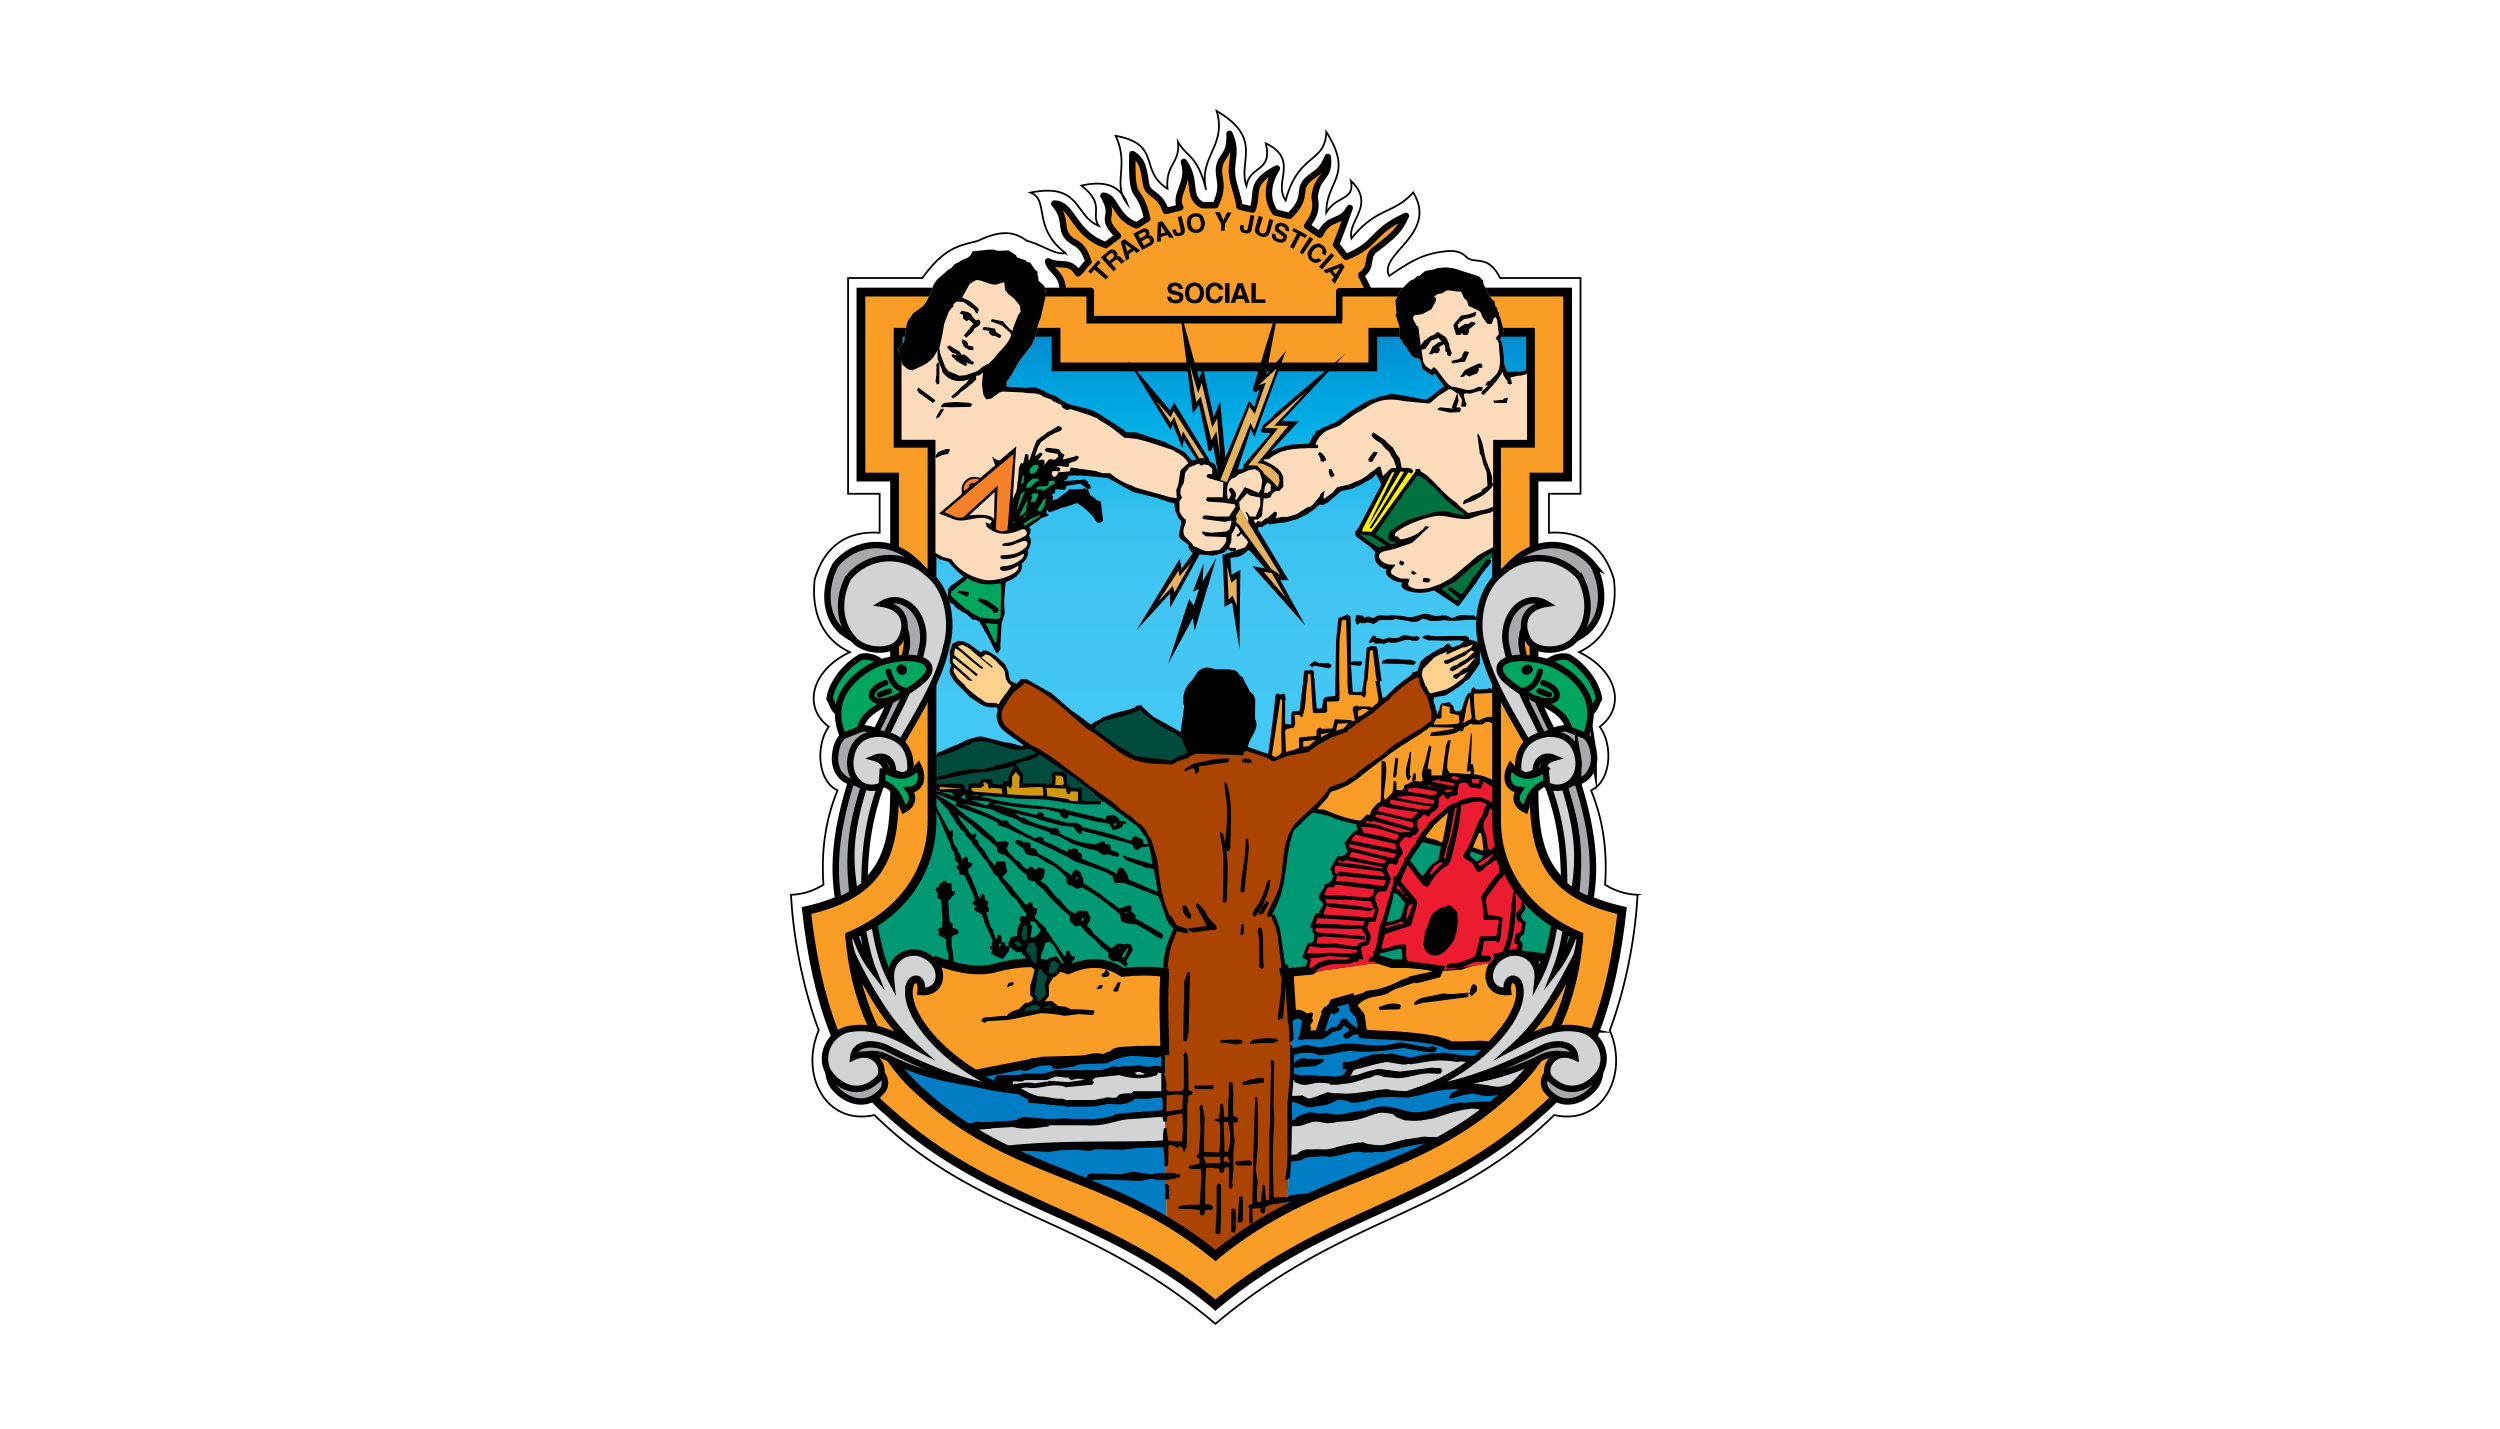 <svg xmlns="http://www.w3.org/2000/svg" xmlns:xlink="http://www.w3.org/1999/xlink" version="1.0" viewBox="0 0 350 200"><defs><radialGradient id="g" cx="59.371" cy="112.769" r="28.525" fx="59.371" fy="112.769" gradientUnits="userSpaceOnUse"><stop style="stop-color:#fff500" offset="0"/><stop style="stop-color:#eac102" offset="1"/></radialGradient><radialGradient id="i" cx="59.181" cy="101.315" r="68.014" fx="59.181" fy="101.315" gradientUnits="userSpaceOnUse"><stop style="stop-color:white" offset="0"/><stop style="stop-color:#e3e4e5" offset="1"/></radialGradient><radialGradient id="h" cx="59.942" cy="101.362" r="28.32" fx="59.942" fy="101.362" gradientUnits="userSpaceOnUse"><stop style="stop-color:#99ae6a" offset="0"/><stop style="stop-color:#00923f" offset="1"/></radialGradient><radialGradient id="f" cx="182.03" cy="101.362" r="28.32" fx="182.03" fy="101.362" gradientUnits="userSpaceOnUse"><stop style="stop-color:#75c5f0" offset="0"/><stop style="stop-color:#3aa0d9" offset=".761"/><stop style="stop-color:#007cc3" offset="1"/></radialGradient><radialGradient id="d" cx="76.135" cy="100.803" r="17.309" fx="76.135" fy="100.803" gradientUnits="userSpaceOnUse"><stop style="stop-color:#75c5f0" offset="0"/><stop style="stop-color:#0071bc" offset="1"/></radialGradient><radialGradient id="c" cx="68.049" cy="154.432" r="24.197" fx="68.049" fy="154.432" gradientUnits="userSpaceOnUse"><stop style="stop-color:#84c225" offset="0"/><stop style="stop-color:#00923f" offset="1"/></radialGradient><radialGradient id="b" cx="57.878" cy="101.083" r="25.429" fx="57.878" fy="101.083" gradientUnits="userSpaceOnUse"><stop style="stop-color:#75c5f0" offset="0"/><stop style="stop-color:#007cc3" offset="1"/></radialGradient><linearGradient id="a" x1="109.103" x2="109.103" y1="240.556" y2="76.154" gradientUnits="userSpaceOnUse"><stop style="stop-color:#fff" offset="0"/><stop style="stop-color:#44c8f5" offset=".5"/><stop style="stop-color:#42c5f3" offset=".718"/><stop style="stop-color:#37c0f0" offset=".8"/><stop style="stop-color:#1ab7eb" offset=".859"/><stop style="stop-color:#00ace5" offset=".906"/><stop style="stop-color:#009fdd" offset=".948"/><stop style="stop-color:#0091d4" offset=".984"/><stop style="stop-color:#0089cf" offset="1"/></linearGradient><linearGradient id="l" x1="109.103" x2="109.103" y1="240.556" y2="76.154" gradientTransform="translate(-317.673 -118.095)" gradientUnits="userSpaceOnUse" xlink:href="#a"/><linearGradient id="k" x1="127.653" x2="133.359" y1="43.737" y2="69.948" gradientUnits="userSpaceOnUse"><stop style="stop-color:#75c5f0" offset="0"/><stop style="stop-color:#28166f" offset="1"/></linearGradient><linearGradient id="j" x1="83.471" x2="82.994" y1="71.492" y2="49.049" gradientUnits="userSpaceOnUse"><stop style="stop-color:#007cc3" offset="0"/><stop style="stop-color:#75c5f0" offset="1"/></linearGradient><linearGradient id="e" x1="103.699" x2="122.601" y1="82.214" y2="106.69" gradientUnits="userSpaceOnUse"><stop style="stop-color:#84c225" offset="0"/><stop style="stop-color:#00923f" offset="1"/></linearGradient></defs><g style="fill:#fff"><path d="M350 0v200H0V0h350z" style="fill:#fff;fill-rule:evenodd;stroke:none;stroke-width:1px;stroke-linecap:butt;stroke-linejoin:miter;stroke-opacity:1"/></g><g clip-rule="evenodd"><path stroke-miterlimit="22.926" d="M149.158 35.424c-1.435.305-2.95-1.029-5.408-1.722-1.308-.921-3.03-1.843-6.838.02-2.498.673-4.585.776-7.779 5.2h-10.402v30.202h4.419v5.466c-4.339-.308-7.655 1.66-9.088 6.512-.537 4.853 1.228 8.48 4.914 10.195-5.408 2.584-6.634 7.68-2.948 10.447-1.845 2.577-1.595 7.614 1.23 8.905-1.52 3.686-2.339 7.985-1.968 13.205-1.477.922-2.948 1.352-4.547 1.414.329 6.388 1.802 13.45 3.888 18.982-2.7 6.204.986 13.388 7.786 11.854 14.701 14.434 29.567 13.883 47.745 29.236 18.183-15.353 32.72-14.802 47.425-29.236 6.797 1.534 10.485-5.651 7.78-11.854 2.088-5.532 3.561-12.595 3.89-18.982a9.087 9.087 0 01-4.545-1.414c.367-5.22-.45-9.518-1.964-13.205 2.823-1.292 3.11-6.328 1.224-8.905 3.688-2.768 2.459-7.863-2.903-10.447 3.644-1.716 5.487-5.341 4.873-10.195-1.434-4.852-4.756-6.82-9.09-6.512v-5.466h4.42V38.922h-11.264c-1.718-3.481-3.602-1.78-4.79-3.01-1.02-1.022-2.496-.776-3.438-.655-2.461.367-4.097 1.146-7.29 3.377-1.595-3.093 6.92-5.854 3.359-11.691-2.746 3.073-5.16 2.047-8.646 6.45-.569-2.578 3.443-4.707-.08-8.085.574 2.802-2.006 2.003-3.44 4.462-.041-4.486 3.893-5.161 0-11.303-.163 4.444-3.929 2.91-5.688 9.602-1.804-2.577 1.964-5.712-2.785-8.006.98 4.074-2.212 3.03-2.705 5.958-1.227-3.439 2.415-6.633-4.176-10.484 1.471 4.915-2.58 6.37-1.474 11.039-1.231-4.915-2.62-4.466-3.935-6.697.329 3.011-1.757 3.032-1.472 6.53-4.054-2.515-.737-6.203-7.248-7.391 1.965 4.302-.533 6.595 1.596 9.481-.78-2.11-2.579-3.378-6.388-2.518 3.402 2.705 1.229 3.91 2.417 5.632-3.44-1.392-2.455-6.082-9.538-4.649 2.658 1.043.2 4.894 4.871 8.46z" style="fill:#fff;fill-rule:evenodd;stroke:#000;stroke-width:.25;stroke-miterlimit:22.926"/><path d="M-208.365 122.461c-18.856-15.393-35.887-13.674-52.768-29.378-7.398-6.565-11.615-16.957-12.345-27.509 9.166-3.904 14.689-11.404 14.638-20.78v-66.965h-6.043v-19.77h28.134v6.168h56.412v-6.169h28.078v19.771h-6.041v66.963c-.054 9.377 5.468 16.877 14.638 20.781-.731 10.552-4.843 20.943-12.347 27.51-16.823 15.704-33.546 13.985-52.356 29.378z" style="fill:url(#l);fill-rule:evenodd" transform="matrix(.786 0 0 .786 333.964 79.49)"/><path d="M163.07 147.073c-3.312-.184-6.175.062-8.22 1.17-2.95.122-5.897.244-8.848.303-3.119.596-6.315 1.242-9.476 1.837a25.176 25.176 0 004.52 2.16 35.866 35.866 0 01-4.485-.857c-4.583-.681-7.995-1.57-11.608-3.291 1.104 1.56 2.323 3.022 3.727 4.27 11.201 10.416 22.487 11.11 34.647 18.336l-.287-19.442c.074-1.362.061-2.897.03-4.486zm7.092 28.687c.042-.033.081-.057.122-.09l-1.664-1.09c.515.388 1.026.759 1.542 1.18zm33.18-24.052a36.366 36.366 0 01-4.388.835c3.696-1.295 7.158-3.612 9.71-6.145h-5.57c-1.724-.921-4.756-1.167-7.704-1.413-1.514-.06-3.072-.121-4.586-.243-.056-.407-.115-.786-.175-1.186-1.82-.062-3.641-.118-5.46-.18-.166.5-.346.999-.51 1.488h-2.088c.088-.522.193-1.043.29-1.565-.703-.023-1.41-.047-2.118-.074.19 7.303-.063 14.607-.382 21.909l-.118 4.039c10.828-5.611 20.932-7.039 31.08-16.508 1.445-1.265 2.707-2.726 3.827-4.313-3.69 1.773-7.156 2.668-11.808 3.356z" style="fill:#007dc5;fill-rule:evenodd"/><path d="M187.002 147.198c.738 0 1.552 0 2.169-.062 1.026-.124 2.13-.43 3.07-.43 2.334-.183 5.289 0 7.657 0 .738.246 1.559.43 2.297.43h2.329c.373-.183.986-.43 1.395-.613h.329c-.738-.615-.857-.432-1.724-.615-.45-.125-.323-.43-1.064-.43-.41 0-.898-.309-1.265-.309-1.843-.305-3.89-.305-5.612-.492-.41 0-2.58-.613-2.746-.797-1.105-1.104-2.169-2.827-3.274-3.749-.78-.612-4.957.309-5.04.309-1.021.184-1.223.308-2.74.368-.367 0-2.012.556-2.296.556l.335 5.834h6.18z" style="fill:#007dc5;fill-rule:evenodd"/><path stroke-miterlimit="22.926" d="M200.72 156.104c-3.072.555-4.302-.491-6.716-.735-2.009-.311-3.606 1.72-7.659 1.04-.98-.305-2.21.003-4.257.74-4.178.49-4.427-1.229-8.153-.74-4.38.554-3.392-1.105-9.58-.672-2.088.183-4.138.367-6.145.49-2.17.123-3.4 1.045-6.14.862h-6.721c-2.501.206-7 .417-10.086.66a52.896 52.896 0 005.547 3.11c7.755-.885 17.052-.425 23.584-.761 3.277-.124 4.994 1.535 8.6 1.042 3.81-.553 3.81 1.66 8.969.86 1.392-.737 2.539-.735 4.176-.492 1.802-.118 3.686-1.288 6.88-.675 1.47.173 5.224-1.608 8.503-1.129a47.891 47.891 0 007.43-4.975c-2.96-.26-5.349.338-8.232 1.375zM203.342 151.708a36.366 36.366 0 01-4.388.835c2.755-.966 5.378-2.504 7.597-4.27-1.66.024-3.26-.316-4.48-.46-1.475.247-3.03.49-4.505.733-.904-.18-1.885-.427-2.824-.613-1.72.433-2.866.8-4.545 1.23-2.095.245-.495 1.967-3.56 2.025-1.106-.16-2.493-.086-4.01-.02-2.43-.703-5.62-1.319-8.645-1.02-3.115.306-5.574-.924-9.872-.432-.696 0-1.23.186-1.926 0-.653-.183-1.722.37-2.251 0-.447-.246-1.231 0-1.723 0h-.858c-.372 0-1.067.37-1.437.37h-1.225c-.16 0-.286.184-.493.184h-6.427c-.7.183-1.068.492-1.437.492h-3.11l-.206.183h-3.11l-.213.184v.367h.742c0 .122.203.122.328.122h1.022c-1.022 0 2.336 2.337 4.013 2.337.372 0 1.97.306 2.131.306h.697c.166 0 .369.185.653.185h3.893c.286 0 .862-.185 1.022-.185.208 0 .738-.183.862-.183 1.968.183 2.783.062 3.52-.551l.284-.31h4.017c.737-.123.86-.31 1.23-.37 3.847-.492 6.062 1.046 9.949.496 5.116-.712 3.819.843 8.182.474 1.308.791 2.866.919 4.884-.29 1.309.058 2.577.118 3.886.183 2.252-.803 4.223-.554 5.899-.492 2.705-.433 2.213-.617 4.957-1.046 4.02-.516 6.824.474 9.345.59.035-.036.074-.062.11-.098 1.436-1.26 2.68-2.726 3.8-4.302-3.678 1.763-7.135 2.658-11.778 3.346z" style="fill:#d1d3d4;fill-rule:evenodd;stroke:#000;stroke-width:.9;stroke-miterlimit:22.926"/><path d="M180.484 137.122c-.204-.243-.454-.492-.613-.735-.697-2.824-.326-6.634-2.047-8.477 2.334-3.134 1.798-9.276 3.152-11.548 1.843-2.026 4.176-3.994 5.443-6.02.824-.31 1.68-.555 2.542-.86 3.849-3.259 8.03-5.837 12.079-8.722-.776-2.15-1.597-4.364-2.374-6.574-3.44 2.703-6.88 5.345-10.322 8.047-1.677.92-3.395 1.78-5.12 2.702-1.632.492-3.312.983-4.912 1.413-4.79-2.089-9.582-2.089-14.373.491-2.004.122-3.931-.18-5.693-.921-5.61-3.626-9.952-8.351-14.948-10.748-1.721 1.289-3.07 3.01-3.477 5.59 1.388 2.456 6.266 4.667 9.337 7 3.477 2.643 7.042 5.28 10.563 7.926 2.99 2.764 1.846 11.67 4.957 14.251-2.823 4.729-1.271 14.988-1.64 21.622l.287 19.442a55.296 55.296 0 016.835 4.758c3.444-2.815 6.795-4.886 10.08-6.587l.118-4.039c.414-9.334.74-18.673.126-28.011z" style="fill:#a40;fill-rule:evenodd"/><path d="M166.031 103.091c-2.377-.983-4.345-2.58-6.553-3.868-2.124.945-5.1.945-6.532 2.79 1.675 1.34 3.413 2.684 5.3 3.905 1.762.74 3.69 1.043 5.694.921a17.514 17.514 0 013.226-1.332l-1.135-2.416zm-20.07 2.54l-.08.04-1.32-.92c-.159-.101-.32-.202-.48-.306l-1.764.246-5.282-1.418-6.677 2.827.124 5.161.983-1.351 3.192.121.289.738h.942v-.86l1.515-.062v-.367l1.1.059.25.551 1.557.124.491-.43.656-.18v-.737l.61-1.108.985.737-.12 1.535 4.627.184v-1.72h1.516l.083 1.782 2.003.37.124 1.906 3.893-.249.022-.012c-2.021-1.511-4.05-3.022-6.042-4.533-.945-.718-2.062-1.42-3.197-2.128z" style="fill:#004b3e;fill-rule:evenodd"/><path d="M155.295 112.365c-4.01-.074-8.027-.675-12.035-.981-4.258-.364-8.522-.729-12.777-1.097v4.415c.035 6.427-2.446 11.391-8.066 14.684.448 2.515.939 5.158 2.33 7.797-.284-2.823 1.927-4.174 3.933-3.744.867.237 1.518.687 1.978 1.22l.32-.177c3.11 1.167 6.057 1.718 8.516.983 4.256-1.105 7.328-.737 10.031.305 3.194-1.41 5.568-.983 7.615.37 2.22-.218 4.2-.227 5.967.027.202-2.453.632-4.66 1.572-6.23-3.11-2.58-1.968-11.487-4.957-14.25-1.475-1.109-2.945-2.217-4.427-3.322zm37.526 20.985l-.165.847.153-.023 3.896.569-.21-2.042-3.674.649zm-11.846-16.988c-1.353 2.273-.817 8.414-3.152 11.548 1.576 1.689 1.407 5.016 1.902 7.736l.146.371 3.12-.445.32-1.151-.697-.555.697-1.719h.534l.367-1.045-.534-1.349.737-1.661.534-.122.572-1.289-.572-1.167.693-1.597 1.026-.062.208-1.042-.371-1.29.9-1.478 1.064.124.493-.921-.368-1.167 1.227-1.656h.779l-.409-1.046 1.843-.797.05-.077-7.407-1.983c-1.171 1.274-2.524 2.545-3.702 3.84zm-58.558 13.024c-.202.119.004.014 0 0zm96.8.77a26.626 26.626 0 01-.877 3.945l.53.037c.557-.98 1.022-2.022 1.54-3.341.007.004.03.015.037.02l.026-.047c-.424-.199-.853-.398-1.257-.613zm-25.427-.82c.868-.17 1.76-.339 2.583-.504.246-.8.454-1.538.697-2.336-.607-.588-1.232-1.178-1.82-1.768a55.239 55.239 0 00-1.46 4.608zm12.278-11.088l-.726 1.613 1.35 1.166 1.598-1.842-.086-.362-2.136-.575zm7.092 9.108c-.197.306-.364.676-.568.985.325.304.568.612.856.858-.121.491-.246.98-.367 1.414-.246.246-.41.426-.656.676v.55c.167.184.288.37.492.613-.127.32-.276.634-.423.955.39.049.77.156 1.113.337l2.958.222c.495-1.553.82-3.09 1.063-4.58l.048.02.045-.196c-1.505-.974-2.877-2.065-4-3.326-.176.486-.335.965-.56 1.472zm-16.06-6.92c.731.974 1.496 1.949 2.219 2.93.331-1.108.82-2.213 2.461-2.826.234-1.085.46-2.169.688-3.254l-2.9-.778a25.354 25.354 0 00-2.468 3.928z" style="fill:#009974;fill-rule:evenodd"/><path stroke-miterlimit="22.926" d="M212.714 137.798c-.412-1.227-2.006-1.043-1.76.921-2.904.166-3.16-3.327-.7-4.81l-4.088.68c-.57.184-1.14.365-1.686.569-.9.062-1.757.125-2.7.183-.035-.002-.067-.01-.104-.01l-.429.072-2.027-.296c-.71-.068-1.422-.14-2.15-.195h-2.213c-.694-.246-1.352-.43-1.962-.613-.206-.018-.41-.03-.622-.048l-7.795 1.11a4.293 4.293 0 00-.88.473c-1.149.123-2.337.183-3.48.367-.096-.007-.19-.012-.287-.02.016.067.026.139.04.207.078.115.179.235.279.352l.376.015.33 5.528c.859-.553 1.265-.307 2.13.368-.125.74-.29 1.476-.415 2.213h2.088c.371-1.105.738-2.272 1.15-3.377.201-.124.45-.309.697-.433.041-.183.124-.368.243-.613.78-.246 1.597-.43 2.376-.675.207.43.325.92.489 1.413.246.309.577.675.823 1.043.122.8.246 1.659.368 2.521 1.514.121 3.072.183 4.585.243 2.948.246 5.98.492 7.705 1.414h5.57c3.014-3 4.76-6.304 4.049-8.602zm2.539-.615c.536-1.018.927-2.035 1.256-3.045-.96-.13-1.917-.26-2.874-.379 1.048.566 1.79 1.72 1.618 3.424zm5.033-2.612c-2.225 4.3-4.643 8.385-7.935 11.495l.512-.067c1.642-.841 3.17-1.539 4.762-1.865 1.426-2.963 2.423-6.195 2.971-9.528a6.914 6.914 0 00-.31-.035zm-57.245 2.279l-.001-.691c-1.749-.246-3.708-.237-5.9-.018-2.046-1.353-4.42-1.78-7.614-.37-2.703-1.042-5.776-1.41-10.032-.305-2.459.735-5.407.183-8.516-.983-.107.058-.214.118-.32.177 1.42 1.669.871 4.201-1.606 4.06.246-1.965-1.267-2.149-1.724-.922-1.084 3.41 3.291 9.043 9.199 12.586 3.16-.595 6.357-1.242 9.476-1.837 2.95-.06 5.897-.18 8.847-.302 2.045-1.109 4.91-1.356 8.221-1.17-.067-3.343-.235-6.972-.03-10.225zm-43.33-1.693c.164.969.304 1.949.457 2.921a34.218 34.218 0 002.253 6.076c1.855.395 3.627 1.27 5.606 2.306-3.378-3.036-5.808-7.114-7.986-11.407-.11.037-.219.069-.33.104z" style="fill:#f99d27;fill-rule:evenodd;stroke:#000;stroke-width:1.224;stroke-miterlimit:22.926"/><path d="M209.398 96.583l-2.868.122-1.229 1.167-.737 2.15-1.229-.43-.125-.616-1.224-.305-.37 1.473-.697.246-.735 1.229c-3.81 2.15-7.495 4.79-11.098 7.863l-2.703 1.045-2.42 2.824 6.636 2.026 11.63 2.827 5.94 1.35c2.293-.92 1.597-1.658 1.351-6.573l-.166-3.132.044-13.266z" style="fill:#f99d27;fill-rule:evenodd"/><path style="fill:#004b3e;fill-rule:evenodd" d="M144.24 131.596l-.12-1.906-.943-.614-.614 2.213-.985.367.122.737.368.43 1.315.063.612 1.35.986 1.105-.451 3.87.45.983-1.557.8-1.146 1.105 3.113-.37 3.195-.305-1.108-.86-1.597-.183.738-.987-.163-1.475.49-1.04.904-.433.609-1.043-.164-.675-.571-.493-.778.126-.45 1.23-.985-.496-.12-1.045.817-2.27-.57-.491-1.398.307z"/><path d="M209.282 134.733c.46-.568 1.135-1.045 2.039-1.293.39-.083.785-.083 1.173-.033.148-.32.296-.634.423-.954-.204-.244-.325-.43-.492-.613v-.55c.246-.25.41-.431.656-.677.12-.433.246-.922.367-1.413-.288-.246-.53-.554-.856-.859.204-.308.37-.678.568-.984.226-.508.385-.987.56-1.472-2.702-3.04-4.224-6.844-4.2-11.182v-4.636l-.249-.155-1.594-.982-4.427-.368-2.945.308-3.191 1.105-1.849 1.352-1.719.98-1.514 2.276-1.843.797.41 1.045h-.78l-1.226 1.657.367 1.166-.492.922-1.064-.125-.9 1.48.37 1.288-.208 1.043-1.024.06-.693 1.597.572 1.167-.572 1.29-.534.12-.737 1.663.534 1.348-.367 1.045h-.534l-.697 1.72.697.554-.492 1.78 9.706-1.35.296-1.5 3.674-.649.25 2.394c1.797.246 3.56.495 5.402.738 2.377-.353 4.756-.732 7.135-1.1zm-1.893-19.417l.901 3.87-1.598 1.842-1.35-1.166 2.047-4.546zm-11.016 13.516c-.823.165-1.715.335-2.583.504a54.84 54.84 0 011.46-4.608c.587.59 1.212 1.18 1.819 1.77-.241.796-.45 1.535-.696 2.334zm2.946-5.467c-.723-.98-1.488-1.955-2.22-2.93 1.94-3.815 4.136-6.305 6.297-7.534-.55 2.547-1.065 5.093-1.616 7.638-1.64.613-2.13 1.719-2.461 2.826z" style="fill:#ed1b2f;fill-rule:evenodd"/><path d="M216.029 133.623h-2.086l-.125.12-.12.123.696.494 1.759.06.122-.371-.246-.426zm-32.066-40.42l1.845.308.37.062.241-.37-.036-.122-.452-.308-.289.062h-.984l-.488-.246-.243.062-.374.246-.243.184.406.367.247-.246zm9.667-.735l-.205.43h.45l2.374.06 1.68.123.246-.246v-.246l-.818-.246c-1.232.125-2.456-.367-3.727.125zm5.161-3.135l-.328-.305-.288.06c-.818.183-1.472-.554-2.207.12l-.456.125h-.163l-.94-.062-.737.248-.657-.186-.368-.062v-.183l-.45-.124-.616.983.37.062.246-.183.33.305.615-.06.53.06.372-.06.367-.184c1.102.492 2.21-.678 3.274-.186h.78l.326-.368zm1.147 60.938l1.719.06.246-.428v-.128l-.287-.242h-.697l-.368-.063-4.582.551-2.339-.305c-.735-.183-1.353.125-2.05.243l-.406.128-1.228.426-.573.063c-2.378.8-4.67-.306-7.042 0l-.866.305-.243.308v.309l.533.183c.981.492 1.962-.061 2.948-.121l1.307.12.287.185h.945l1.882-.246 1.108-.306.942-.309.655-.124.817-.367.534.062.491.186 1.23.118c1.677.31 3.316-.549 5.037-.608zm-18.84.06l.163-1.044.204.246.41-.125 1.97-.12.368-.063 1.063-.553.122-.427h-2.412l-.536-.125-.329.059-.655.368-.326.308.083-1.289.37.058.368-.18c.86 0 1.719-.246 2.699.306l1.476-.125 1.721-.364.9-.124h.369c2.456.246 4.873 0 7.332-.43l3.072.554 1.022.06.451-.122.166-.492-.045-.062-.573-.183-.49.12h-.41l-3.645-.674-1.395.312c-2.66.55-5.28-.62-7.943.18l-1.964.246-1.884-.367-1.68.429h-.163v-.062l-.08-.183-.29-.184v4.177l-.365 4.112v3.75c0 2.27.118 4.421-.329 6.817h.329l.365-.31.165-2.884.084-3.439v-.43c.12-1.967-.125-3.93.162-5.898l.08-1.844zm24.49-11.366l-1.968.186h-.738l-.858-.062-2.704.554c-.49.12-1.27.427-1.391.981l.288.061.98-.305.74-.062 5.61-.737.041-.616zm-17.078 16.89c-1.472.311-2.868.436-4.34-.056l-.86-.062-.862.246-.489.183-.332.184-.406.368-.082.677.488-.061 1.108-.433 1.067.125h.613l1.475.246.287-.062h.326l2.13-.368.205-.124 1.843-.368.166-.92-2.133.369-.204.056zm9.911-10.378l.042.186 1.677.18.41.127.33-.064.16-.614-2.455-.183-.164.368zm5.531 3.195h.121l.899-.306.123-.492-.615-.125h-1.598l-.735-.183c-1.475-.306-3.071.183-4.585.495l-1.106.059-1.353-.187-1.473-.429c-.821.12-1.434 0-2.172.37l-.41.06-.573.186-.49.246-1.107.306h-.898v.98l.859.065 1.843-.43 1.105-.186 2.376-.43 2.21.368h.371c2.414-.493 4.788-.794 7.208-.367zm-8.603 4.73l.534-.059.204-.436-.368-.184h-.37l-1.186-.242c-2.746.183-5.528 1.046-8.271.426l-1.189.436-.246.118-.411.124-1.556.493-.37-.184-.656-.367h-.325l-.121.367.12.184.083.183 1.719.735h.987l.163-.121.568-.184.291-.062.693-.367.412-.121c.984-.062 2.044-.43 3.149.242 2.012.064 4.101-1.289 6.146-.981zm12.942-39.253l.204-.672.248-.312.365.312.163.243-.122-1.164c-.858-.62-1.638-.983-2.456-.983h-.406l-1.479.305-1.104.613-.083-.121-.489.306-.491.248-2.13 1.902-.45.368-.289.495-.817.98-.617.921-.12.493-.534.554-.815 1.41h-.123l-.125.123v.372l-1.15 2.146h-.367l-.08.555.08.246-1.677 5.712-.246.306-.125.8-.246 1.475-.283 1.23-.33.18.081.432v.244l-.572.183-.124.495.248.121h.244l.204-.062h.533l.863.125c1.064.674 1.965.612 3.03.612 1.393-.121 2.7.551 4.053.551l-.572.187-2.827.613-.287.187-.325.118-.41.124c-1.6.862-3.155 1.416-4.672 1.537l-.325.06-.164.061-.37.247-.492.123-.82.244-.368.124-1.268.246h-.694l-.37.183-.41.371-.247.49-.204.061-.534.183-.447.555.08.246.246.368-.204.123-.247.489.125.495-.492.984-.495.797-.978-.246.077-.121.492-.679v-.183l-.2-.368.12-.062.33-.491v-.31l-.125-.058.166-.738-.41-.124-.698.308-.776.063-.205.308.735.614-.041.12-.201.554.2.122.042.308-.735 1.105-.041.246.16.12h.374l.322-.12h2.335l.492-.121.9-.614.25-.246.98-.246.246-.124.371-.553.45.308.285.246.127.063-.862.553-.046.367.246.31.494-.063.61-.492c.783-.062 1.48-.062 2.213.246h.735l1.971-.062.98.309.534.183 1.064.124.494-.186-.206-.613h-.86l-.533-.306a9.962 9.962 0 00-3.565-.062l-1.594-.432v-2.15l-.612-.306-.371-.43.287-.37c1.473-1.535 2.823-1.106 4.3-1.72l.325-.246.738-.37 2.746-.92.08.123.86-.184 2.58-.675.41-.925.082-.121.246-.43-.205-.121-5.078-.675c-.367-.8-.124-1.417-.243-2.275-.945-.184-1.805.183-2.785.494l-.66.059.494-2.027.121-.062.738-.243 2.827-.921c.246-1.046.612-2.091.859-3.134l-.084-.371-2.25-2.7.983-2.277 1.392 1.845.697.922.612.308.288-.183.329-.613c.53-.8 1.022-1.354 1.88-2.03l.373-.124.491-.797c.613-2.642 1.31-5.159 1.43-7.741 1.23-.12 2.38-.982 3.607 0l-.166.185-.326.554v.43l-.86 1.535-.903 2.394-.244.492-.248.612-.45.557-.118.61 1.224.741.082.119.658 1.17h.329l.489-.309.368-.43.779-.492.367-.305.328-.184.125.306v.124l.246.367v.981l-1.312 1.6-1.227 1.844.202.612.165 1.473v.983l.246.187.247-.065h1.68v.127l-.372 2.145-2.296.063-.16.37.125.124-.617 2.21-.49.31-1.558.613-1.84.243-.167.37.125.25 2.005-.125 1.108-.495.86-.305h1.104l.819-.062.247-.37v-.185l-.328-.243h-1.025l.37-2.088h1.593l.372.246.124-.062.16-.246.366-3.257-2.084-.367-.287-1.968.166-.613.121-.058 1.718-2.34.246-.121.329-.55v-.8l-.209-.309-.24-.919-.127-.186v-.368l-.16-.367-.245-.8-.205-.309-.166.184-.614.55-.327-.367-.164-1.473-.45-1.35.083-.922.53-.798zm-18.181 28.259l.202.243v.492l-.202.675-.123.246-.128-.246-.41-.246-.855-.738v-.183l-.575-.06-.246.185-.49.858-.245.124-.656.06-.615.494-.492.06.166-.37.201-.369c0-.674.368-1.289.288-1.905l.205-.367.283.062-.036.305.285.309.574-.309.122-.062.124-.12.039-.31-.534-.305.168-.43 1.845-.12-.046.98.124.305.288.187v.183l.326.246.413.126zm5.858-9.585l.28.121.087 1.292-.086.369h-.901l-.818-.184-.533-.37-.857-.184.04-.368 2.788-.676zm.118-3.437l-.574.058-.49.184-1.025.31v-.31l.412-.059 1.102-.248.456-.246.118-.063.37.124.04.25h-.409zm1.722-2.767l-.574 1.473-.288.675-.078-.49.202-1.169.287-.489h.45zm-.738-1.105l-.08.306-.163-.368.243.062zm-.945 2.886l-.243.246-.412.187-1.348.305.78-2.948.242-1.167.326.06.616.553.249.43.283.248.084.183-.577 1.903zm0-3.869l.248.308.246.43-.124-.063-.039-.062-.248-.305-.325-.308-.371-.122.125-.492.331.306.118.186.039.122zm3.155-1.965h-.204l-.246-.246-1.268-1.659-.205-.121.572-.862 1.025-1.538.122-.244 2.663.613-.37 1.846-.202.246c-.862.303-1.395 1.286-1.887 1.965zm2.13-1.23l-.287.37-.45.368-.162.247-.45.183.696-1.229.9-.553.368.064-.614.55zm.492-3.44h-.246c-.616-.429-1.268-.429-1.884-.612l-.205-.187 1.313-1.657.86-.8.983-.855-.7 3.804-.121.307zm1.347-1.105l-.609 2.027-.25 1.414-.122-.063h-.16l.491-1.843.283-.98.822-4.24.284-.066-.739 3.75zm3.814-.183h.246l.202.737.166 1.782-.166-.066-1.306-.426.858-2.027zm-.408 3.932l-.862-.738.12-.616 1.763.616-.166.243-.202.188-.367.308h-.286v-.001zm2.127-.862l.367-.122-.53.613-.124.186-.86.672-.246.06-.368.065-.08-.248 1.841-1.226zm-15.357 21.192h-.12l-.291.183.166.371.569-.062 2.134-.06.123-.065.119-.43-.157-.182c-.865-.244-1.683-.123-2.543.245zm-3.48-53.504l.165.062.366-.305.082.124h.491l.41-.124.86.244.207-.119.655-.432h1.842l.244-.187.983.187c.865 0 1.802.613 2.665-.063l.246-.124.657.124.368.184h.938l1.145-.121c1.436.308 2.829-.187 4.305 0l.201-.308-.45-.367c-.9.12-1.842-.309-2.702.308l-.371.059-.86-.367-.735.062h-.286l-.368.059-1.064-.305c-1.108-.184-2.13.796-3.319.305l-1.597-.121h-.613l-.163.062-.941-.062-.496.062-.49.305h-.286l-.328-.183h-.246l-.492.183-.163-.305-.492-.062-.453-.063-.118.738.118.432.085.118zm13.759 43.923l.041-.431.125-.186.246-1.905-.128-1.105-.737-.738-.284-.183h-.244l-.331.183-.53.124-.329.183-.163.063-.819.616-.246.43-.776 2.15-.21 1.29-.039.367.163.675c.124.305.495.676.74.8l.368.122h.735c.98-.246 1.963-1.535 2.418-2.455zm-62.78 1.164l-.122.065-.083-.554-.49-.062-.044-.735-.12-.31-.453.06v.617l-.281-.309-.083-.308-.167-.246v-.431l-.203-.246-.162-.183-.62-2.027.167-.123.205-.06-.079-.612h-.166l.166-.801-.41-.125-.208-.797-.287-.124-.203.25v.49l-.369-.554-.121-.308-.246-.8-.288-.555-.082-.302-.287-.678-.202-.368-.127-.186v-.55l.452-.247.124-.432-.247-.118-.367-.065v-.614l-.243-.183-.248.121-.124.062-.08.31-.249-.31-.162-.491-.207-.306-.16-.183v-.308l-.451-.614-.249-.8.083-1.043-.083-.124-.367.124-.123-.124-2.129-3.932-.126.184 2.255 5.283.123.183.203.803.164.303.249.248v.368l.12.183-.04.554.53.49v.183l-.284.247v.247l.366.304v.496l.74.183.776 1.656.126.309.08.123.124.309.41 1.165h-.288l-.122.37.41.367.367.125-.532.058v.371l1.104.613.04.246.209.368.038.367 1.19 2.643-.083.554.083.183-.327.06v.37l.327.246-.208.37.125.125 1.225.61.327.06.78-1.045.192-.63-.062-.05-.416-.053zm-.94.065h-.124v-.37l.369-.063-.245.433zm66.789 5.525l-.367-.246h-.202l-.249.37-.162.613-.081.37.326.31.735-.74v-.677zm1.395 8.663l.613-.062-.163-.737c-2.089-.614-4.258.37-6.351.37l-.16.121.16.371.577.058.405-.058.249.183.122.06c1.475-.306 3.035-.43 4.548-.306zm2.827 5.159c-1.763.678-3.606.12-5.324.183l-1.433.433-1.106.613-.249.49v.188h.212l.114.056c1.153-.367 2.38-.86 3.61-.61 1.185.309 2.208.309 3.394-.124l.987-.372.613-.367v-.427l-.246-.186-.572.123zm-33.704-25.737l-.614.92v.183l-.37.493v.309h.124l.41-.122.858-1.537-.408-.246zm-.614 9.521l.284-.309c-.246-1.777 0-3.501-.284-5.285l-.325-.243-.288.429.119.554.124 1.29v3.317l.37.247zm2.332 10.075l-.325-.306a10.073 10.073 0 00-3.322.18l-.364.373v.181l1.552-.125h1.721l.738-.303zm-1.35-22.544l-.368.487c-.125.864-.575 1.726-.86 2.522l-.821 1.105-.248.551v.247l.124.186.208.063.613-.679.409-.738c.494-1.163 1.108-2.453 1.108-3.744h-.165zm-4.013 7.678l.33.06.16-.246v-1.287l-.369.059-.12 1.351v.063zm-8.354 33.663l-.164-.124h-.45l-.165-.183H162.3l-1.102.183-2.667-.367-1.473.367-4.176-.12-.532.12-.328.496-.616.117v.433h.08l.781-.124.942-.125 1.638-.06 1.229.06 3.317.125h.327l1.477-.309c1.348.433 2.698.124 3.967-.187l.127-.302zm9.907-57.682v-.367l-.326-.249h-.897l-.087.495.738.06.572.061zm1.762 44.166l-.53-.124-1.558.308-.492.187-.284.058-.208.309.208.186 2.865-.37v-.554zm-4.052 11.917l.37.248h1.92l.124-.495-.45-.246-1.84.184-.124.31zm-.288 6.265l-.243.062v3.254h.121l.368.065.166-.737-.045-2.518-.367-.126zm34.768-14.805l-.368.065h-.367l-1.683-.065c-1.02-.12-2.006.246-3.07.554l-.12.06-.741.185-1.268.372-1.923.246-3.113-.495-.125.367.901.738 1.108.433.943.059h.04c1.926.125 3.808-.61 5.855-1.289.86-.492 1.638-.616 2.58-.492l1.473.31.78.182.858-.616v-.306l-.406-.244-1.354-.064zm-26.783 12.963l-.365.246-1.928.062-.121-5.407.08-3.256.124-1.963v-.431l-.124-2.03.041-1.104.083-4.915-.45-.18-.041.613.04.612-.12 5.838v1.472l-.125 1.905v8.417l-.04.797h-.449l-.123-2.026-.288-.121-.204 1.596-.045.797h-.572v-1.781l.124-.983-.29-1.781.251-3.01c0-2.394.16-4.729-.085-7.126h-.246l-.247 7.31-.162 7.68-.205.06h-.162l-.206.307.206.309-.083 1.043.083 1.045.406-.183-.04-1.968 1.148-.058v.613l.45.184.166-.246.08-.739.246-.062.286-.183.614-.12 4.257-.614.54-.186v-.246l.444-.06.163-.433-2.208.188-.903.118zm-38.78-32.188l1.597-.185h.572l.86.8-.37 1.412-.246.736v1.415l.37.368-.08.368-.165.062-.369.249h-.325l-.247.12-.735.736-1.111.43-.369.246-.244.308h-.654l-1.807.186h-.526l-.37.122-.246.43.37.183.119.062.411-.246 2.333-.125h.329l1.271-.243 3.521-.738c.901 0 1.843.122 2.74.247l.575.121 2.006-.246 1.805.124.246-.062.164-.55-.41-.063-1.6-.122h-1.308l-.776-.37-.983-.062-.576-.489-.412-.25h-.326l-.408.064h-.204l.572-.676.04-.675-.04-.86.165-.367.45-.737.123-.063.408-.246.576-.614 1.022.06h.49l.247-.306.573-.246.982-.246 1.396-.37 1.063.308 1.022.554.45.246 2.008.368c1.598-.062 3.154-.554 4.75-.062l.164-.492-.04-.18-.326-.124h-1.761l-3.893.183-.985-.492-.368-.062-.735-.491-.41-.06-1.8-.183-.904.305-.736.247-.82.37v-.31l.574-.858-.082-.187-.246-.061-.246-.122-.123-.246v-.371h-.49l-.163.8-.372-.364-.736-1.11-.613-.857-.25-.43-.365-.494-.328-.306-.04-.37-.247-.244-1.31-1.229-.04-.246.247-.432.123-.675-.454-.062-.244-.244.122-.368-.533-.183-.37.368-.325-.184-.042-.124-1.186-1.41-.412-.492-.084-.248-.898-.92-.326-.37-.126-.247.452-.367.243-.433-.12-.18-.206-1.045-.49-.121-.126.12-.528-.12-.327.672-.168-.244-.447-.553-.129-.184-.526-.798-.207-.432-.491-.492-.246-.37-.123-.427-.247-.183-.246-.246.246-.063v-.554l-.49.183-.49-.367-.163-.31-1.107-1.409-.367-.678c1.391.862 2.865 2.275 3.931 3.197l.245.12 1.39 1.29v.554l.452.308.53.122c.697.367 1.438 1.291 2.174 2.029l.98.797.042.429.205.247.534.185h.327l.37.49.86.675.163.246.858.984 1.477 1.471.448.372.533.43.206.183v.616l.122.244.655.614.45-.06.244-.06.166.243.37.367.613.679.328.243.78.679.61.737 1.07.797v.735l.038.066.489.429.578.06.244-.06.982.738.163.058.206-.43-.125-.182-.081-.184.94-1.535-.082-.246-.162-.494-.616-.184-.201.124-1.025-.124-.574.433-.41.246-2.209-1.846-.329-.368-.122-.309-.737-.671.205-.248.284-.555v-.426l-.163-.249-.204-.551-1.271-.061-.123.061-.327.37-.287-.124-.327-.183-.776-.679-.083-.12-.78-.919-.245-.124-1.595-1.906-.818-.55.45-.433.163-.737v-.427l-.37-.183-.491-.066-.126.066-.367.243-.41-.43h-.246l-.122.062-.327.309-.532-.372-.452-.614-.611-.366-1.022-1.108-.25-.488.25-.495v-.308l-.493-.244-1.102.18-.244-.308-.37-.43-.456-.368-1.224-1.104-.863-.678-1.35-.922-.122-.183-.74-.551-.366-.43-.409-.309-2.417-1.475-.365.124 2.043 2.089.125.124.04.244.74.983.326.675.285.247.368.55.454.309v.184l.123.123.043.184.447.43.163.248.206.12.163.43.738.858.82 1.107.247.246.367.554.614.98.12.371.533.367.247.31v.12l.08.125.78.98.739 1.046.819.675 1.022 1.536.491.553-.287.31-.244-.064h-.329l-.163.31.038.245.083.305-.248.433-.243.672v.798l-.942.186-.043.37-.242.368.035.43.13.115.077.01-.014.041.298.263.618.493.698-.063.118.37.37.244.167.37-1.843.185-.411.246-.735.246c-1.72.183-3.526.678-5.284.429l-1.8-.675-.126-.246v-.305l-.04-.738-.205-.859v-1.351l.204-.187.166-.062.571-.184v-.492l-.57-.304h-.25v-.676l-.407-.186-.204-2.948.327-.309.243-.368.124-.058.247-.249v-.306l-.45-.123v-.981l-.287-.124h-.45v-.306l-.41.062-.327.302-.123-.058-.249.613h-.244l-.16.309.117.307.248.306-.122.433.122.243.41.124.204 2.89-.083.553.083.368-.615.302v.249l.164.186-.125.367.125.122.942.492.042 1.229.082.368.164.183.08.674-.078.492-2.087-.306.693.735c1.598.186 2.745.74 3.81 1.107l1.596.122 5.079-.922zm15.438-1.593l.246-.374.286-.427h.208l-.576 1.287h-.246l-.122-.122.204-.364zm-.573-.926h.248l-.248.184v-.184zm-5.202-4.297l.164.304.125.122-.29.186-.08-.059.081-.553zm-6.262 13.083l-1.844.121.164-.368 1.105-.492.121-.061.369.061.575.368-.49.371zm1.39-.554h.57l.125.123-1.105.184v-.124l.41-.183zm0-4.053l-.41 1.102.164.924.084.309-.575.613-.163.306-.37.06h-.12v-.366l-.124-.246-.247-.368.492-3.44.161-.062h.247l.244.368.087.183.53.43v.187zm1.188-.8l-.368.246-.328.062-.246-.124-.04-.55.286-.984.243-.122h.328l.41.306.205.433-.49.733zm-1.804-2.89l.37-1.163.45-.062.04-.121.125.12.364.247.25.371 1.102 1.902.372.675h-.372a2.137 2.137 0 00-.899-1.229l-.982.249-.367 1.042-.248-.062-.368-.124c-.242-.611-.121-1.228.163-1.845zm-1.714-4.173l.61.122c.246.185.246.553.613.862l.207.367-.368.368-.122.308h-.123l-.372.246-.444.063.2-1.598-.2-.246-.048-.123.047-.37zm-.292 3.499v-.368l.9-.183v.368l.247.37-.039 2.273-.207-.062-.532-.49v-.245l-.37-.551-.246-.249-.08-.492.327-.371zm-1.105.065h-.49l-.204-.309-.246-.308.613-.183.49.551-.163.25zm.533-.862l-.29-.244-.118-.74.118-.43.165-.672h.37l.122.12v1.845l-.367.12zm69.54-3.256l.077-.49.287-.247.246-.492-.124-.43-.41-.612-.121.796.046.124-.744.862v.306l.123.125v.492l.575.305.163.249-.163.98-.492.306-.207.061-.244 1.168.08.183.496.184-.495 1.17-.365-.187-.492-.125c.901-2.394.98-4.787 1.02-7.184l-.04-.863-.079-.243h-.246l-.124 1.046c-.368 2.457-.284 4.912-1.355 7.368l-1.267.312v.364l.163.187 3.443-.31.446-1.353v-.368l-.446-.612.326-.433.287-.181.328-1.783-.328-.18-.364-.495zm-39.317-3.624l.243.186.329-.186.616-5.958-.083-1.289-.162-.184-.208.244c.083 2.212-.53 4.361-.655 6.45l-.08.737zm-.368 46.254l.244.125.329-.06.162-.245v-3.322h-.53l-.205 3.502zm-2.95-4.912v3.378l-.166 2.948.127.305h.531l.083-.918.042-1.967v-3.991l-.412-.187-.204.432zm2.089.306l.246-.613-.163-.062.163-1.903v-2.642l.205-1.413-.205-1.719v-.922l.616-.061.077-.493-.322-.246h-.166l-.205-.184-.042-1.17.042-1.902-.042-.612v-.433l-.121-.551h-.453v1.964l-.12.8v2.148l-.535-.06-.122-1.658-.324-.244-.125.244v.554l-.166 1.35-.613.122v.184l.655.187.124.429v2.518l-.124 1.29h-.777l-1.354-.06.043-3.931c.122-.801-.122-1.721-.287-2.643-.123 0-.328 0-.37.306l.043.74.081 2.455-.244 3.381-.124.06-.201.243.2.186.245.249v.61l-1.35.248-.202.306.326.183h1.35c.247 1.105.04 2.15 0 3.26l-.124 1.778c-.98-.063-1.92-.063-2.95.183v.37h1.724l1.27.183v.555l.12.121.327.062.249-.308.04-.43.366-.062h.45l.29-.184-.041-.246-.327-.308-.739-.06v-2.642l.125-2.395.367-.06 1.474.12v.371l.249.246h.243l.204-.311v-.427l.409-.062h.246v2.888l.369.123zm-1.597-3.564h-1.965l-.369-.92h2.333v.92h.001zm1.066-5.833c.366 1.228.492 2.52.16 3.747l-.16.492h-.453l-.041-1.597-.083-2.58.577-.062zm.04 5.71l-.369-.123-.248.06v-.55l.204-.248.412.065.207.919-.207-.122zm-8.393 3.136l-.454-.187v.433l.084.367-.084 1.351.206.062h.409l-.04-1.78-.121-.246zm35.91-6.759l-2.373.368h-.202l-1.724.433c-1.395.489-2.827.672-4.296 0l-.412.06h-.367l-1.434.246-1.473.367-.37.124c-1.229.306-2.376.306-3.682.183-.62.06-1.236.246-1.646.862l.25.244h1.839l1.351-.124h.492l.246-.18.776-.187.945-.305c1.393-.492 2.868.246 4.216.12h.492l2.092-.307.447-.244.86-.186 2.992-.672 2.047.06.657-.185.081-.309-.368-.183-1.436-.185zm-52.62-1.416l.164-.303 2.172-.246h.407l1.923.246.164-.494-2.375-.306h-.492l-1.924.122-3.315-.368-.984.246-.162.18-1.682.374-2.986-.061h-.492l-.494-.062-.49.123-.247.246v.303l-.246.065-.08.371.203.121 2.865-.248.208-.31.615.066h2.209c1.64.492 3.358.125 5.039-.065zm-5.04-19.714l.167-.308-.123-.184-.411.062-.242.122-.21.491h.21l.284-.183h.326zm11.429 13.084l.041-.187 3.439-.367c1.84.554 3.52.617 5.283 0l.204-.492.123-.43-2.09-.305h-.242l-1.355.246c-.981.118-1.965-.246-2.947-.246l-1.107.488-.368.128-.981.305-4.425.063-.819-.368-.86.118-1.843.492-1.146.124-1.802-.124h-.901l-.371.124v.368l.37.183c2.09.125 4.095 0 6.145-.612l.408.06.863.185.49.059.245-.06.083.184.285.183h.205l.736-.183.903.125v.058l-2.212.31-2.744-.184-.082.12h-.369l-1.107.185-.367.061c-.901-.246-1.882-.061-2.864.122h-.25v.432l.285.247h.128l1.474-.247c1.84.43 3.681-.8 5.608 0l.247-.062h.123l3.236-.308.327-.368-.246-.12.041-.31h.206v.003zm6.633-1.165h.902l-.656.55h-.94l-.29-.245.984-.305zm-24.459-38.04l-.233-.23.104.208.13.022zm20.692 26.98l.45-.062.369-1.289h-.369l-.696 1.167.246.184zm16.91 7.375l.78-.065.208-.43-.493-.183-2.539.059-.125.373h.573l1.596.246zm-19.245-8.175l-.244.43h.12l.573-.059.247-.495h-.45l-.246.124zm-18.486-26.202l-.72-.148.725.156-.005-.008zm19.922 24.85l.16-.304-.121-.37-.369-.247-.288.43-.204.063-.164.308.247.246.74-.125zm-11.388-18.795l-.531.06-.206-.244-.737-.124-.163.308.042.184.98.613.494.862.939.306.413-.06 1.8 1.103c.9.308 1.881 1.354 2.499 1.967v.737l.45.43.163-.122.737.492.571-.062.246-.124 1.764 1.046.122.125.206.12 1.598 1.167.41.368.2.121 1.026.863.125.862.2.181.616.185.777.125h.493l2.049 1.164.364.308.985.554.407-.123v-.309l-.039-.122-.368-.308-3.523-2.026.125-.246-.125-.246-.53-.43.042-.678-.166-.184-.328.062-1.228.368-2.335-1.719-.163-.183-2.54-1.659v-.676l-.244-.304-.122-.495-.533-.367h-.205l-.122.12-.124.063-.368.678-.122-.246-.78-.495c-1.31-1.227-2.414-1.719-3.767-2.453l-.122-.432-.41-.244-.445-.065v-.613l-.497-.183zm13.883 9.644l.081.37-.244-.124.163-.246zm-6.88-4.911l.081.243-.082.309-.163-.184.163-.368zm14.99 14.804v.921l-.126 6.51v.675l.126.243h.326c.492-1.41.289-2.823.369-4.237l.123-5.282-.202-.184-.163.121-.453 1.233zm.98-9.341l-.654-1.228-.368-.183-.207.31.123.671.21.37.49.555h.368l.038-.495zm5.367-21.869l-.574-.058c-1.517.058-3.116.43-4.587.797l-1.228.8.289.246.122-.124.859-.367.246.246.082.551.04.062.491-.368-.04-.613.12-.124 3.974-.551.206-.497zm.12 12.47c0-3.069.41-6.019-.488-9.027l-.371-.183.165 1.719c.49 2.275.122 4.79-.044 6.88l-.244-1.168v-.122l-.45-.308v.43l.326 1.722.124 1.288v1.352l-.082 5.039h.121l.329.06.163-.43c-.038-2.277.246-4.545-.12-6.818l.366.06.206-.494zm25.106-13.39l-.042.37c-.246 1.228-.82 2.394-.246 3.498l.163.062.329-.488-.205-.246.205-3.256-.204.06zm-30.099 46.683l-.042.37.245.125h2.335l.124-.309-.083-.244-2.13.057h-.449zm28.09-45.885l-.325 2.705.326.062.163-.37.248-2.277-.248-.12h-.163zm-42.136 54.854l.041-.06 3.888.06 5.079-.551.37-.121.242.12.208 1.909v.364l-.084.37.208.306.37-.18.036-1.294v-1.473l.37-.12.45.182.53.246.208-.246.37.121.119.368.167.37.123-.37.246-.368.082-4.295c0-.738-.125-1.479.121-2.213v-.433l.042-.302.366-.065.248-.371-.288-.184-.326-.058-.042-3.565v-.735c-.12-.305.042-.862-.45-1.105l-.248.489.084.124v4.3l-.084.492-.657.12h-1.432l-.285-.242.042-.863-.287-1.228.04-1.72v-2.643l.205-.062-.122-4.234.122-1.413v-.922l.042-2.83c.206-1.534.244-3.065.818-4.666l.612-1.597.41.125 1.191.18-.12-.616-1.557-.551-.042-.183-.208-.31-.285-.487-.45-.492c-.983-2.148-1.23-4.178-1.516-6.326 0-1.167-.45-2.213-.739-3.38l-.325-.923-.247-.308-.244-.367-.121-.368-.369-.491-.494-.493-.243-.121-1.271-1.108-.245-.121-.94-.675-1.15-1.046-.45-.306-2.821-2.026-1.231-.987c-2.253-1.593-4.463-3.56-6.921-4.666-.941-.676-2.787-1.843-3.646-2.765l-.123-.12-.166-.372c-.364-.8-.244-1.534.166-2.15.578-.797.982-1.902 1.846-2.393l1.063-.922c1.392.551 3.603 2.027 5.2 3.437l3.402 2.95.286.185.244.12 1.352.925 2.089 1.597c2.784 2.331 5.36 2.088 8.066 2.21l.738-.43 1.475-.492.245-.246.369-.121.161-.121.374-.063.157-.028 6.351.213.232-.567.098.013.162-.062c1.067.432 2.66.738 3.686 1.475l.492-.121.243-.124 1.232-.492 3.153-.614.162-.308.205-.059.616-.433.364-.246 1.847-.98.124-.063.284-.062.248-.121.326-.121.898-.31.25-.06.12-.309.368-.184.863-.737.246-.06.45-.368 1.514-.984.944-.86 1.35-1.042.246-.367.775-.679.457-.43 1.472-1.105 1.023-.554.204.124.042.183v.308c.121.735.61 1.414 1.107 2.151l.573 2.148v1.228l-.248.122-1.186.922-1.105.615-2.13 1.351-.208.06-.609.495-.904.735-.326.308-2.622 1.843-.491.368-.86.738-.326.246-.494.243-.41.37-2.29.86c-1.229 1.968-3.068 3.26-4.669 4.916l-.166.123c-2.536 3.437-1.102 6.756-2.785 10.257l-.491.984-.655 1.413v.368l.246.121.37-.12.039.308.204.49.287.614.368 1.535v.37l.45 3.562v.309l.045 1.966-.125.735.081.372-.489 3.806.039.43.696-.183.41-4.915.21.243v.311l.163 1.597v3.622l.121 2.394h.246l.327-.426-.243-3.932.12-.984v-.921l-.37-3.01.249-.183h.12l.164-.125h2.578l.127-.062.98-.735.942-.309c1.227-.429 2.578.125 3.81-.491h.121l.412-.062.202-.369.537.125-.29-1.537.123-.305.898-.249.37-1.043-.041-.124-.08-.306-.37-.74-.043-.244.288-.737.86-.063.491-1.781-.16-.124-.086-.367-.038-.122-.125-.305-.12-.249v-.246l.038-.368.45-.613 1.029-.061.243-.431.45-1.413-.124-.12-.448-1.106.083-.371.244-.432.533.065.447.118.248-.367.122-.552.495-.613.038.06v-.489l-.124-.25-.244-.366-.123-.43.82-.922.655.125.205-.062.287-.309.368-.062.45-.613-.205-.492-.042-.306.042-.373-.042-.242.492-.368.368-.43h.162l.496.309.12-.062.33-.49.53-.308.492-.496-.042-.367.124-.98.614-.433.246.492.37.184.486-.431.66-.062.247-.246-.042-.367.164-1.046.735-.184.575.184v.186l.165.246.365.12h.21l.86.125h.162l.368-.983.737.429.611.368h.207v-.922l-1.31-.55-.613-.184-.986-.186.083-.551-.083-.062-.118-.8h-.29l.163-4.36-.164.246-.571 5.159h.328l.122-.183.12.489-.12.062-2.91-.184-.038-.124-.205-.367-.041-.244c0-1.233.283-2.521.494-3.81h-.371l-.332.862v.244l-.53 3.81h-1.473v-.8l-.45-.181-.121.18.572-3.193-.329-.246-.53 2.272-.37 1.168-.125.613.163.858-.284.25-.45-.125h-.367l.12-.306-.042-.862-.325.184-.166.921.166.063-1.271.616v.305l-.243.37h-.128l-.696-.061-.042-1.168-.367-.062-.08 1.17-.121.487-.86.862-.166.123-.127-.429c.047-1.596.497-3.196.248-4.794l-.08-.118-.492-.187-.121 5.713-.496.305-.613.676-.287.432-.08.489-.412-.06-.12.06-.82.8c-1.72-.183-3.314-.8-5.08-1.534l-.98-.062 1.475-1.656c.163-.308.287-.74.655-.862l.616-.184 1.473-.613 1.224-.803 2.417-1.902.903-.675.942-.675.41-.368 1.105-.738.332-.246.9-.554.572-.368.368-.246 1.023-.616.612-.492.209-.059.489-.43 3.358.06v.183l-3.11.494-.205.493c1.227 0 2.415-.063 3.644-.43l.49-.312.286.125.205-.062.163-.492.942-.552.29.125h1.306l.412-.308.246-.063h.368l.206.184.365-.06.124-.061-.124-.675c-.447-.186-.856-.062-1.347.059l-.738.37-.45-.183-.166-1.662-.083-1.905 2.664-.118v-.43l-.368-.248-.45.124h-.492l-.042.063h-.942l-.37-.308-.246.121-.163.495v.12l-.367.126-.368.55-.575 1.781-.287.124-.118.063-.495-.063-.082-.186-.122-.12-.041-.43-.25-.122-.076-.124-.166-.246-1.186.184-.166.308-.081.489-.366.8-.045-.55-.12-.187-.083-.551-.163-.367-.083-.309.083-.492h.163l.204-.059c.616-.187 1.145 0 1.76-.554l.326-.183.249-.124.287-.246.124-.125.204-.059.735-.554.371-.367.492-.308 1.102-1.535.409-.614v-1.659l-.036-.613-.328-.8-1.147-.306-.082-.312-.493-.246-.123.066h-1.722l-2.21.06-.736-.06-.367-.125-.658.125-.204.243.862.37 2.661.059 1.6-.06.773.123.123-.063-.287.186-.491.427-.33.065-.283.122-.454.124-.368-.494h-.283l-.125.065-.12.119-.247.311-.326.059-1.23.675-.612.43-.371.186-.654.613-.246.613-.246.738-.738.246-.12.309-.736.55-.453.309-1.025.859-1.473 1.413-.33.062-.164-.86-.202-1.108v-.367h.246l-.617-4.607-.162-.246-.574-.063-.613.187-.121.06-.41 4.485-.246 1.659-.941.06-.368-.06-.125-2.03-.123-1.718.452.062.736.059h.163l.207-.305v-.309h-1.105l-.374.063-.08.183-.039-6.388-.079-.187-.371-.243-.167.06-.324.183-.78.246-.326 3.256-.125 7.68-1.28.126-.121.059-.246.246-.205 1.226-.166.063-.08.062-.491-.062-.288-3.623v-.491l-.082-.184v-.86l-.285-.246-.244.062-.123.063-.575-.063-.166.184-.08.798-.042.554-.489 4.053-.121.124-.863.062-.12.122-.083.43-.042 1.291-.818-.125V98.12l.083-.122-.083-.74-.248-.181-.412.18-.444-.18-.124.055-.125.249c-.246 2.703-.613 5.404-1.021 8.17l-2.827-.983c.163-1.35 1.76-2.58.984-3.931l.038-2.764-.246-.616-.488-.427-.78-1.476-.204-.491c-.287-.246-.613-.367-.658-.675l-.488-.368-.942-.124h-1.636c-1.067-.184-1.476-.55-2.582.308-.327.492-.737 1.227-1.23 1.66-.735.92-.862 1.78-.82 2.764l.085.305.042.184-.492 3.563-3.935-2.212-1.266-1.167-.122-.121-.125-.246-.693.063-.29.243-.57.246-.288.062-1.926.492-1.722.616-.288.246-.816.367-.493.371-.285-.187-1.558-1.166-.981-.676-2.747-2.393-.366-.184-3.03-1.721-.86-.062-.615.675-.739-.367c-.286-.183 0 0-.244-.367l-.16-.863-.082-.305-.412-.862-.697-.613-.372-.367-.735-.492-.655-.37-.49-.062h-.123l-.247.308-1.352-.98-.246-.185-.122-.065-.614-.305-.862-.125-.82.43-.366 1.045v1.598l.203.37-.203.551c-.124.675.203.863.45 1.413l.492.613c.49.43 1.388 1.355 1.882 1.905l.614.37c1.352 1.04 1.844 1.04 3.157 1.04l.12.495c-.365.797-.12 2.025 1.023 2.948l2.58 1.842-.246.121-1.595-.429-.284-.06h-.33l-3.481-.862-.572.062-.78.246-.368.062-1.803.86-.369.12-2.25.985-.207.491.082.121 2.375-.797 2.05-.983.285-.062.369-.244c2.541-.8 5 1.596 7.496.922l.325-.062.292.062.57.427.37.124-1.477.491-.818.305-2.83.801-.854.184-.043.186h-.452l-1.144.306c-1.598-.183-3.154.183-4.752.613l-1.844.494-.162.306v.183l2.089-.427 3.316-.678 1.84-.123 3.319-.673.653-.249-.859 1.6v.613l-.733.062-.047.306-.49.124-.98-.124v-.493l-.244-.18-.37.06-1.066.058-.126.495h-.897l-.615.06-.122.491.122.063-.122.37-.452-.186v-.43l-.411-.308h-3.52l-.132.853.768.258 1.452.118.37.491-1.822-.61-.796-.064.028-.193-.154-.05v.486l3.195 1.292h-.124l-.206.368.49.307c1.928.738 3.645 1.168 5.488 2.212v.186l.044.124 1.435.488c3.114 1.598 6.177 2.768 9.375 4.61l1.968.673 2.086.738.614.308.573.367.043.184.082.309.164.429h1.31l4.586 1.784h.123l.122.243.328.738.043.308.364.86.372 1.226.244.31.084.245.407.433.206.302-.613 1.417-.206.612c-.858 2.336-.53 4.607-.737 7.004l-.039 1.597-.082 6.02-.166-.062-2.333-.184-.86-.062c-1.187.184-2.292 0-3.442.43l-.121.125-.329.246-.409.121-.49.247c-.86-.247-1.803-.063-2.661.183l-1.025.183h-1.475c-1.679.127-3.315.127-4.991.246l-.293.246-.491.121-.371.125-3.068.553-1.72.368-.206.368.084.248 1.598.062h.364l2.214-.495.243-.058.617.185h.531l1.473-.615.453-.125 1.024-.124.572.249v.12l.038.126.7.118 2.334-.365.736-.308c1.271-.735 2.498-.309 3.85-.309l.861-.426 1.107-.496h.488l3.157.184 1.47.127.37-.127.166-.118v5.033l-.166.06-2.662.31-.41-.124c-.94 0-1.72-.124-2.661.124l-.37.427-.654.128-.203.12-3.812.369h-2.7l-2.13-.184-2.535-.433-.373.496.081.242.901.065 4.425.428c1.432 0 2.826.12 4.297-.184l2.213-.244.452-.186.53-.183.367-.306 3.566.056 1.965-.302.082 1.164V155l-.122.674-2.212-.058-.572.058-3.809.311-.288.427.533.367.124-.059.082-.121 2.702-.37v.065l.614-.065h.288l2.66.183.039.433.086.184h.367l.163-.735.122-.066 1.965-.37.082 2.278-.12 1.655h-.817l-1.146-.121-.206-1.722h-.372l-.123.739v.983l-1.84.121h-.49l-.125.062-1.515.183c-1.598.43-3.194-.246-4.793 0l-.326.184-1.596.246-1.762-.183-1.928.121h-5.033l-.617.062-1.23.121-.162.617 1.967-.063h.737l2.742.125 1.596-.249h.575l1.598-.062 1.886.186.697-.187zm53.934-51.903l-.124.613h-.862l-.205-.613h1.191zm-18.268 25.122l-.41.186h-2.66l-1.15.368-1.104.797-.202-.059-.041-.063.123-.674.119-.368-.243-.186 1.392-.125 1.307-.183h.288l2.826.183-.245.124zm0-.676l-2.46-.12-3.357.12-.077-.058.368-.987 1.552.248 1.724-.063 2.948.306.41.125.082.246-1.19.183zm2.214-1.658h-.244l-.249.062-.367.183-.163.368h-.696l-2.38-.368-1.35.062-.818-.062h-.53l.162-.86.94-.123 5.53.433.164-.122v-.311l-.288-.063-1.063-.058-3.482-.309-1.72-.121-.369-.247v-.367h.78l4.056.118h.571l1.022-.06.205.372.37.49.123.369-.204.614zm-6.922-2.519l.368-.922.12.187h.984l3.482.246 1.475.121.45-.059-.2.735-.538-.059h-1.108l-2.328-.183h-.493l-2.212-.066zm8.026-.921h-1.147l-5.774-.367.367-1.043.249-.25.118.25 5.819.55.367-.246v-.123l-2.746-.43-3.44-.305-.243.061-.246-.612 1.721.059h1.515l2.091.184 1.102.061.368 1.042.207.125-.328 1.044zm1.186-7.064c.29-.062.044.187.165.37l-.165-.123-3.395-.555-2.623-.307v-.306l.616.246.489-.246 4.913.92zm-4.504-1.413l.37-.675 4.75 1.167v.306l-.327.123h-.491l-4.302-.921zm-1.268 1.351l5.815.738.492.553-.37.121-6.06-.674-.204.308-.37-.062-.039-.492v-.554l.736.062zm-.616 2.58h.168l5.236.676-.202.8-.492.305h-.655l-3.765-.305-1.642.063-.246-.187.495-.984h.776l.327-.368zm6.755.184l-.608-.059-.37-.062-2.661-.308-1.475-.183-1.596-.06.123-.678.122-.184.326.184h.775l5.656.554-.292.796zm1.354-3.87l-.327-.061-3.928-.98-1.724-.434-.246-.183v-.306l.495.06 6.139 1.292-.41.613zm6.182-9.889v-.12l.208.12h-.208zm.495.125l-.042-.125c.123-.062.286.184.042.125zm1.429.368l-.569.183-.25-.121-.243-.246h.984l.368-.06-.29.244zm.249-2.152l.902.248-.409.364-.82-.246.327-.366zm-2.907.676h.368l.45-.125.37.25.285-.063 1.596.308-.162.613v-.062l-.081-.184-.284-.058-2.705-.554.163-.125zm.489.983l-.49-.12h.33l.16.12zm-1.102-.305l.367-.062v.246l-.489-.125-.287-.059h.41zm-2.705.305l.329.125.534-.125 2.944.493.208.12-.208.309-.16.062-.575.063-3.235-.492.163-.555zm2.826 1.598l.492.123h.205v.554l-.616-.065-1.431-.183-2.501-.492-.737-.243c1.52-.187 2.992-.187 4.588.306zm-5.324.058l4.34.803 1.064.12.248.122-.616.433-.574-.187-.284.125-4.012-.738-.37-.183.204-.495zm-1.555 1.046l.367-.122.821.247 4.217.613-1.023.921-4.753-1.105.37-.554zm-.534 1.046l.78.059 4.381 1.046.042.738-.492-.06-4.832-1.417.121-.366zm-1.309.86l.492.18.488-.119 5.245 1.414-.329.12h-.614l-.613.063-3.36-1.105-1.472-.248.163-.306zm4.381 1.964l.122.308-.33.43-.488-.06c-1.274-.494-2.705-.678-4.056-.921l-.409-.797c1.719-.187 3.44.55 5.161 1.04zm-.453 1.289l.083.124.163.738-.163-.063-6.225-1.286.617-.803 5.525 1.29zm-10.073-4.113l.329.121h.287c1.354.616 2.703.984 4.05 1.23l.211.796-.37.187h-.122l-1.433 1.72.201.123.041.43.208.426.042.187-.371.43-.284.183h-.737l-1.065 1.846.241.243.127.554.121.125-.284.737-.374.122v.246h-.368l-.246.183v.306l-.738 1.108v.554l.371.305.246.43-.45.737-.166.49-.364.064h-.124l-.697 1.66-.039.242.369.244-.086.436.086.059.243.367-.243.984-.742.183-.731 1.843.118.246.536.186.077.183-.367.981-.735-.059-.862.246-.326.06-.367.12-.045-.672-.119-.124-.329-.123-.737-5.034-.121-.309-.127-.308-.368-1.043-.042-.186-.45-.06c2.46-4.053 1.597-7.925 3.073-11.795l.98-.92.82-.86.122-.063.616-.551.412-.058 1.102.242zm-31.693-12.47l.244-.063.325-.246.78-.428.369-.06.489-.124 2.049-.554.288-.06 1.594-.616c1.23 1.047 3.034 2.58 4.548 3.073l.452.246.612.55.286.187.082.491.29.555.203.55.126.184-.247.308-.62.184-.322.121-.618.367-.49.25-.862-.125-4.052-.492-.367-.183-1.519-.921-.612-.31-3.275-2.396.247-.488zm-15.52 9.827c1.47.25 2.864.187 4.338.43 2.213.063 4.301 0 6.387.492l1.927.248 1.228.06h2.211l.04-.06v-.37l-2.62-.066v-1.042l.04-.548-.04-.124-.204-.187-.37.187-.777-.125h-.327l-.04-.305-.37-.062-.081-1.537h-.246l-.123-.309h-1.392l-.372.247v.369l.164.063-.118.921-.615.246-.163-.246h-3.278l-.043-.183.127-1.108-.697-.919-.367-.432 1.35-.551h.45l1.026-.433.367-.305.12-.121 4.793 3.256.94.672 2.093 1.597v.187l4.788 3.56 1.028.738.244.246.243.304.37.555.45.554.289.856-.163.065-.493-.065-.083-.61-.655-.246-.201-.187h-.37l-.168.062-.201.495h-.29l-.57-.186c-2.088-.8-4.054-1.167-6.063-1.722l-.247-.305-.571-.248h-1.268l-3.196-.856-.12-.433-.37-.183h-.328l-.285.367-6.144-1.532.12-.065 3.609.551c1.224.065 2.415.311 3.56.186l.573.187 1.472.306.25.554.489.308h.289l.204-.124.123-.371 3.725.922 1.926.308.533.921.859-.246.449-.304.124-.371h.369l.04-.25-.983-.18v-.245l-.736-.555h-.29l-.82.188-.038.429-5.735-1.352-.043-.186-.329.061-.118.063c-3.442-.675-6.8-.55-10.322-1.596l-.982-.121.698-.19zm17.936 3.872l.532.06-.491.371-.04-.43zm-18.924-3.93l-.2.12-.78-.183.98.063zm1.355.859l.37.305h-.327l-.166.25h-.204l-2.087-.739 2.414.184zm-3.561-.801l.367-.183v.433l.285.244-.052-.014.01.014-.134-.028.017.028-.742-.184.249-.31zm26.901 13.33l-3.683-1.597-.084-.488-.615-1.046-.365-.125-.29.065-.327.798-1.144-.614-3.69-1.474v-.431l-.08-.246-.493-.308-.04-.371-.615-.118-.327.18-.285-.18-.123.243v.246c-1.106-.309-2.088-1.107-3.07-1.351l-.367-.244v-.37l-.615-.124-.616.186-.125-.124-1.308-.613-2.008-1.168-.242-.373-.25-.18h-.695c-1.883-1.043-3.81-1.72-5.572-2.397l4.304.862 1.023.551 2.333.8.983.676h.204l1.228.367 2.255.8v.122l.083.124 1.264.306 1.805 1.043 2.58.8.617.062.038.124.125-.065.94.616h.41l.122-.121 1.066.305.41.062.202-.062.042-.246-.042-.18-.491-.249-.613-.183-.08-.492v-.06l-.165-.245h-.574v-.248l-.165-.183-.452.123-.772.309-1.806-.248-.982-.304-1.39-.556-.864-.49.04-.307-.159-.125-.209-.304h-.408l-.122.12-2.21-.613-1.478-.613-.367-.308h-.492l-.857-.614 2.74.614.823.308 3.107.86 1.557.12.533.738.327.246h.288l.081-.43 5.939 1.597 1.105.308.248.554.08.118.37.125.531-.367.861-.125.205-.06.123.309.124.675.283 1.535h-.12l-3.933-1.168-.123.122.452.492 2.744 1.043.737.125.455.123v.244l.528 2.827-.412-.065zm3.849 30.59l-2.21.309-.04-.183.04-1.72-.04-.367h.408l.737-.124 1.186.06-.081 2.025zm4.754-25.248v-.427l-1.066-1.104-.532-1.046-.204-.122-.164-.309-.574-.55h-.242l-.045.367.98 1.78.168.369.37.616-2.254.309h-.326v.304l.614.31 2.661-.372.367.062.247-.187z" style="fill-rule:evenodd"/><path d="M141.045 95.478l-.202-.37-.124-.676-.038-.308-.205-.49-1.107-1.167-.778-.678-.611-.18-.575.428 1.556 1.286-.082.187-3.236-2.764-.94-.492-.616.246 1.599 1.35.614.554 1.31 1.044-.086.246-.283-.184-1.189-.922-.856-.737-.866-.737-.613-.367-.12.613v.37l3.315 2.702-.121.125-.126.12-.9-.796-2.21-1.722-.207.184.083.43.737.738.368.308 1.639 1.472h-.243l-.372-.062-.364-.367-1.598-1.414c-.126.188-.166.433 0 .738l.49.8 1.065.981.043.183.326.309.737.616.613.491.491.305c1.027.922 1.229.308 2.213.613l.246.125c.407-.922 1.223-1.66 1.756-2.643-.368-.183-.286-.245-.533-.488zm63.435-.921l-.528.489-.453-.122-.041-.124.04-.305.617-.246.738-.613.49-.188 1.186-1.35-.37.124-.817.613-1.965 1.168-.411-.184v-.183l.283-.25.249-.184.489-.12.373-.309.982-.55 1.064-.984-.45-.187-.86.738-2.456 1.167-.373-.059-.12-.308.12-.122.123-.062.332-.062 2.085-.984 1.147-.675.25-.489-1.026.43h-.371l-2.335 1.043.125-.43-1.23.493-.329.183-.284.184-1.558 1.596-.163.8.042.063.244.797.21.554.243.367.287.613.246.187 2.17-.555.903-.492 1.227-.921.368-.308.246-.43.452-.367-.983.492-.208.062z" style="fill:#ffd18d;fill-rule:evenodd"/><path d="M131.507 110.528l.082-.37 3.112.246-3.194.124zm8.105.548l-3.232-.243-.369-.184v-.37h1.351l.41-.305-.122-.31.122-.182.491.243.084.249.043.305.244.183.12-.183 1.475.124.083.735-.7-.062zm8.605-1.164h-.493l.081-1.043-.081-.308.82.059.287.248.122.797-.166.247h-.57zm-4.098 1.472l-3.074-.183-.12-1.168.284.125.206.246.284-.429v-1.23l.496-.677.573.678-.08 1.534h.326l2.742-.12.244.12.087 1.105h-1.968v-.001zm5.774.735l-.327-.242-2.948-.431-.124-1.167 2.538.125.126-.125.245.86.285.062.246-.43.981.063v1.351l-1.022-.066z" style="fill:#d09910;fill-rule:evenodd"/><path d="M187.038 102.292l.45-.12.61-.185.658-.737-1.473.062-.245.98zm3.81-3.069l-.738.308v.798l.572-.184.981-.737-.367-.124-.448-.06zm-5.899 3.993l1.229-.676-1.229.244v.432zm7.86-7.863l-.163-.491-.45-3.81h-.41l-.245 3.256-.083.921-.12.186-.123 1.227.081.309-.204.675h-.164l-.37-.308h-.246l-1.433-.062-.122-.181-.12-1.355v-1.596l-.168-7.309h-.612l-.329 2.885-.039 2.46v2.885l.04 2.334-.04.738-.204.062-1.518.06.042 1.29-.167.248-.984.06h-.488l-.367-.06-.125-1.843-.204-3.564h-.364l-.05 1.045c-.325 1.66-.12 3.315-.731 4.975h-.21l-.119-.246-.163-.062h-.616l.121 1.228-.204.552-.899.183-.328.246.118 2.95h.21l.777-.245h.205l.163-.121.488-.183-.036-1.293.164-.183 2.293-.183.039-.8.204-.246.287-.125.246.184 1.476-.06.33-1.288 2.248.122.248.123.326-.062-.326-1.537.077-.368.127-.062.282-.12h.127l.246.12h1.597l.204.184.492-.427.284-.186.205-.489-.45-2.643h.247zm-13.558 2.46l-1.184 7.922.328.183.121.121c.29-.183.78-.367.903-.737l-.044-2.395.125-4.79-.249-.304zm3.198 6.754l.776-.125.987-.856-1.763.183v.798zm20.517-4.73v-.86l-1.065-.246-.12 1.414.08.246-.246.246-.492-.062-.204.37-.247.492h1.926l1.517-.125.202-.246-.08-.92-1.271-.31zm2.99.246l-.163-2.211-.081-.246-.37 1.167-.371 2.027-.164.369h.164l.45-.308.492-.183.163-.432-.12-.183z" style="fill:#f99d27;fill-rule:evenodd"/><path d="M206.53 78.522c-1.722 1.292-3.564 2.456-5.283 3.748-.13.036-.24.056-.362.09l3.23 2.183 5.404-7.433v-.285c-.998.562-2.003 1.131-2.99 1.697zm-.737-6.266l-7.251-6.018c-.017-.015-.062-.035-.097-.053l-6.006 8.405-2.128-.062-.367.43 3.09 2.088 3.09-.86-.53-.796-.693.121-.045-.921 1.351-.921c7.126-3.07 6.391-.984 9.586-1.413z" style="fill:#00723f;fill-rule:evenodd"/><path style="fill:#fff200;fill-rule:evenodd" d="M198.818 65.708l-6.379 8.883-2.128-.062 4.499-8.755 4.008-.066z"/><path stroke-miterlimit="22.926" d="M170.162 175.76c-14.823-12.1-28.212-10.75-41.482-23.095-5.816-5.16-9.131-13.33-9.705-21.626 7.206-3.069 11.547-8.965 11.507-16.336V62.061h-4.75V46.518h22.117v4.85h44.347v-4.85h22.073v15.543h-4.75v52.641c-.042 7.372 4.3 13.268 11.508 16.337-.575 8.295-3.807 16.464-9.706 21.625-13.225 12.346-26.372 10.995-41.159 23.096zm0 6.944c15.973-13.332 30.718-13.635 45.502-27.091 6.711-5.526 10.032-15.542 11.422-28.134-10.073-2.273-12.326-7.434-12.326-16.524V66.789h4.708v-25.9h-32.184v3.786h-34.565V40.89h-32.19v25.9h4.712v44.165c0 9.09-2.254 14.251-12.328 16.525 1.392 12.591 4.79 22.608 11.425 28.134 14.784 13.455 29.771 13.758 45.824 27.09z" style="fill:#f99d27;fill-rule:evenodd;stroke:#000;stroke-width:1.224;stroke-miterlimit:22.926"/><path d="M212.796 52.047l-.453-.062-1.268.062-.243-.367-.249-.8c0-1.044-.12-2.086-.37-3.07l-.205-.308.574-.8-.208-.981-.367-1.354-.12-.184-.04-.426-.199-.237-.009-.039v-.34l-.287-.247-.121-.738-.37-.246-.08-.183-.531-.738-.124-.41-.45-.799-.042-.489-.614-.616-2.334-.737c-.984-.368-2.047-.614-3.03-.43h-.372l-.118.062-.411.143-1.227.225-.21.184-.653.512h-.204l-.534.472-.489.186-1.315 1.289-.776 1.514.163 1.783-.163.305.163.184v.062l.33 1.106.127.429v.554l.037.925.244.18.246.617.25.184.123.12.078.125.124.367.37.37.163.368.447.308.74.183.369 1.413.9.617.492.305.33-.305.612.856.41.554.245.43-2.133 2.21-4.666-.672c-2.54-.249-5.159 1.534-8.065 3.866-2.01.432-3.194 1.291-3.48 2.705-3.523.183-5.9.921-7.254 2.335l-1.8.859-3.113 1.718-1.104-.489c-.327-1.72-1.477-2.275-3.686-1.66-1.23-2.763-5.98-3.438-9.092-4.055l-4.256-2.823-4.221-1.414-4.256-2.089-3.296-.077-.802-.026v-1.065c1.273-1.659 1.273-2.396 2.623-3.99l.328-.433c1.107-1.226 1.23-2.456 1.474-3.685l.367-.921.739-3.256-.084-.41-.164-.716-.818-.756-.04-.616-.123-.284.036-.37-.366-.267-.29-.429-.366-.55-.57-.168v-.144l-.78-.243-.2-.104-.289-.06-.083-.12-.04-.187-1.103-.696-1.436.062-.657-.165h-.692l-2.254.246-.203.47-.41.392-.864.347-.37.266-.24.104-.37.204-.494.53-.367.205-1.594 1.393-.494.698-.246.673-.082.412-.736 1.392-.411.55-1.432 1.047-.25.367-.367.492-.243.554-.286 1.718-.084.8-.41.552-.12.246-.247.124-.083.675.205.121.084.338.191.364v11.348h4.75V77.55c.235.477 1.126.84 2.264 1.034.735 1.229 3.074 3.01 5.734 2.826 1.268-.062 4.187-.48 3.93-2.63 0 0 .901-.614.78-1.656.368-.555.459-1.369.09-1.985.489-.367.278-1.161-.376-1.9l4.223-6.189 2.653-1.093 5.327.953 2.784 1.289 6.429 1.784.112 1.587.83 1.461-.456 1.724 1.684 1.968 2.376.806 1.86-.48.623-.4 1.458.657 2.322-1.07-.44-2.541 2.857-.948c2.499.429 4.668-.552 6.552-2.273l1.277-.462 1.774-1.588c1.713-.477 3.336-1.079 5.179-2.312l.862 1.109c0 .184.493-1.17 1.352-1.351 1.472-.374 3.277.18 3.52.367l7.25 6.017c-3.194.43-2.459-1.656-9.584 1.414l-1.351.921.045.922.693-.122.53.797-3.315.921c-.37 1.23.205 2.089 1.801 2.521-.447.672.291 1.286 2.257 1.965.122 1.043 1.307 1.534 4.38.675 1.718-1.292 3.56-2.457 5.282-3.748a43.763 43.763 0 012.51-1.351v-15.59h4.749v-9.54l-.993.008z" style="fill:#fedbba;fill-rule:evenodd"/><path d="M168.486 78.89l-1.474 3.935.858-.37-.738 2.334-.655-.921-2.946 9.09 3.48-6.45.246 1.783 3.032-10.197-1.928 3.318.125-2.522zm44.31-26.843l-.453-.062-1.268.062-.243-.367-.249-.8c0-1.044-.12-2.086-.37-3.07l-.205-.308.574-.8-.208-.981-.367-1.354-.12-.184-.04-.426-.208-.249v-.367l-.287-.246-.121-.738-.37-.246-.08-.183-.531-.738-.124-.41-.45-.799-.042-.489-.614-.616-2.334-.738c-.984-.367-2.047-.613-3.03-.429h-.372l-.118.062-.411.143-1.227.224-.21.184-.653.513h-.204l-.534.472-.489.186-1.315 1.288-.776 1.514.163 1.784-.163.305.163.184v.062l.33 1.106.127.429v.554l.037.924.244.181.246.617.25.184.123.12.078.125.124.367.37.37.163.367.447.308.74.184.369 1.413.9.616.492.306.33-.306.612.857.41.554.245.429-.123.06-.122.124-.246.124-.534.43-.243.246-.942.675-.166.125-.818-.066-2.497-.489-1.721-.246-.49.184-1.436.305-.163.187h-.37l-1.061.491-.249.121-1.96 1.23-.863.672-.163.062-.453.37-.735.491-.288.06-.737.37-.697.243-.368.31-.37.06-.287.555-.243.184-.45.983-.242.124h-.375l-1.964.125c-.984.183-1.884.491-2.867.98l3.934-4.236-2.338-.063 8.844-9.398-9.91 8.477-.49.554-1.228 1.106c.124.37-.285.37-.166.859l1.355.125-3.808 4.423.039.184-.16.367h-.125l-.573.124 1.84-5.712.492 1.164 4.385-12.038-2.785 3.377.122-.429 1.963-10.444-3.933 12.9.082.183.367.125.128-.063.124-.062.287-.305-.74 2.578-.738-.921-3.316 7.987-.738-7.925-.898 2.273-1.478-6.817-.57 1.412-2.744-10.013 1.884 14.864.858-1.227 1.227 5.896v.492l.45.124.166-.43.123-.307.696 3.81-.372-1.108-.2-.246-.413-.184-.327-.246.083-.122-.615-.983-4.302-7.004-.572 1.108-5.897-7.004 5.977 9.767.289-.862 1.35 3.38.207-1.167 1.39 2.21.248.309.081.184-.122.12-.45.063-.124-.122-.898-1.046-2.788-1.413-1.105-.367-2.948-.984h-1.392l-.246-.305-3.399-2.213c-1.514-.983-3.194-.983-4.585-1.534l-.45-.246-1.103-.737-1.109-.43-.285-.123.04-.06-1.6-.678-1.391.124-.45-.062-1.476-.062-.654-.06v-.675c1.272-1.658 1.272-2.396 2.622-3.99l.328-.432c1.107-1.227 1.23-2.457 1.474-3.686l.369-.921.738-3.256-.084-.41-.164-.716-.818-.756-.041-.616-.122-.284.037-.37-.367-.266-.288-.43-.37-.55-.57-.167v-.145l-.778-.243-.202-.104-.288-.06-.083-.12-.04-.187-1.103-.696-1.436.063-.657-.166h-.692l-2.254.246-.203.47-.41.392-.864.347-.37.266-.24.104-.37.204-.494.531-.367.204-1.596 1.393-.492.699-.246.673-.082.41-.736 1.393-.411.551-1.433 1.046-.249.367-.367.492-.243.554-.288 1.718-.082.8-.41.552-.122.246-.245.124-.083.675.205.121.369 1.476.775.675.702.183.16-.12c1.066-.492 1.925-.738 2.785-1.784l.534-.922v1.23l.57 1.351.125.491.245.309.289.246.367.306c.86.49 2.047.49 2.948.062l-.246.184-.249.367-.364.311-.37.303-.529.554-.74.616-.123.184.287.246.206-.186.53-.365.248-.311.942-.675.86-.738.409-.367v-.551l.49-.063.455-.43-.126 1.785.126.918c0 .37.123.738.53 1.108l.25-.065.363-.059 1.187-.862.41-.122 2.91.122c.98.249 1.966-.122 2.828.616l1.1.37.249.243 1.107.491.16.368.617.37.573-.121 2.499.797 1.227.491.206.184 1.593.984.74.55 1.229.984 1.764.184c1.596.368 3.311.984 4.993 1.538l.493.305c.529.246 1.27.737 1.72 1.537l-1.066.982c-.244.983-.164 1.845-.613 2.764l.077 1.167-.859-.121-4.87-1.351-.614-.309c-.986-.305-2.09-.921-2.994-1.718h-1.063l-.982-.311-3.481-.49-.122.368.04.12-.246.064-.49.062-.9.062-.209.43-.244.183h-.287l-.086-.183-.118-.184.08-.37.367-.063.537.063h.118l.123-.43-.609-.305h.609l1.108.12.123-.428v-.122l.82-.246.285-.187.245-.306-.04-.183-.368-.125-.122.125-1.721.43.166-.492.08-.184-.329-.186-.16-.183-.327-.43-1.722-.183-.244.368.367.246 1.432.246.127.37-.454.43h-.287l-.329-.062-.285.062-.735.922.162-.308-.043-.554-.206-.06h-.163l-.49.122.653-.922-.364-.183-.74.554.125-.433.327-.921.409-.675.33-.243 1.02-.738.205-.063.288-.183.327-.125.616-.246.16-.37-.487-.305-.126.062-.903.554-.57.305-.616.492-.163.063-.735.613-.33.859-.655 1.843h-.123v-.735l-.45-.125-.286 1.352-.328-.06-.29.736-.119 1.596c-.206.741 0 1.414-.49 2.151l-.25.613.494-7.433-2.338 1.967-.327-.062-.281-.121-.453-.368.453 1.227-2.09 1.78c-1.556-.614-2.827.617-2.584 1.967v.184l-.121.187-.122.121-2.95 2.52 1.762.674c1.926.984 3.765-.859 5.651.368l-.373.49-.037-.12-.328-.125-.161-.06.161.614c.738.675 2.21 1.597 4.792.427.695-.365 1.187.557.492.924-.861.43-1.724.921-2.622.921-.616.122-.699.43-.083.43.82.062 1.35-.308 2.296-.613.86-.43 1.225.491.284 1.043-.61.491-1.266.8-2.869.86-.608 0-.364.494-.08.553 1.477 0 2.213-.37 3.032-.796.042.98-1.967 1.84-2.906 1.78-.738.06-.536.615 0 .676.816-.062 1.308-.246 2.047-.737.53.862-2.212 2.15-4.427 2.025-1.84-.308-3.767-1.226-4.913-2.948l-1.186-.307-1.515-.836v.418l1.023.725 1.31.372c.164.367 1.72 1.842 2.089 2.085l-1.802 1.292-.367.43-.045 1.35.045.184.447.492.413.184.08.246.53.429 1.104.616.864.796.573.063.494.309.04.243.243.312v.12l.248.306v.125l.452.675 1.226 2.457.246.062.37-.555v-.797l.164-2.823.452-1.475c-.204-1.417 0-2.948.121-4.302 1.762-.554 2.457-1.656 2.251-2.58.697-.43 1.066-1.536.821-1.841.528-.738.612-1.659.164-2.03.202-.305.448-1.104 0-1.226l1.351-.922.328-.308.655-.246.246-.062.204-.183-.367-.306.163-.432.244.37.49-.124.248-.122.45-.124.535-.243.574-.124 1.635-.555.736.492.863.737.573.613.614.863.286.059.326-.06.247-.245-.33-2.702-.529-.125-.369-.37-.575-.367-.284-.737-.495-.246-.204.125h-.367l-.984.059-.53-.06-.45.43-1.354.983-.617.184.086-.554-.086-.122-.118-.12.49-.25v-.491h.494l.816.062.246-.246v-.305l1.964-.308.615.43.412.308h.248l.202-.125-.082-.426-.285-.187v-.246l-.494-.367-.328.059-2.497.186v-.186h.289l.204-.367v-.184l.982-.062.408.062.205-.062 2.132.183 1.84.184 3.566 1.967 3.029.738 2.007.675.736.184.084.984.534 1.167.323.305v.308l-.323 1.598c-.046.737.943.983 1.351 1.474v.368l.367.554.247.184-.247.305-1.35 1.908-.248-1.414-6.058 10.012 4.708-5.161v2.03l4.134-7.496 1.763.183c.614-.122 1.188-.183 1.799-.552l.373-.37.493.308h.53l-1.229.308-.166.183-.244-.062-.123.062c.123 2.457.246 4.853.287 7.31l1.066-.617 1.022 6.513.125-11.117-1.23.737-.165-2.397.37-.062c.9 0 1.514-.367 2.13-1.043l.368.246 1.967 2.335-1.763-.308 7.413 8.293-3.485-6.33h1.154l-4.303-7.125.122-.367.37.063.121-.063.821-.491.163.183 1.596-.246h.493l1.066-.305.738-.186 1.392-.676.326-.243.243-.186.164-.063.985-.858h.573l.616-.308 1.843-1.597 1.39-.305.368-.125.944-.426.246-.124.285-.184.984-.555.121-.062.574-.614.41.738.326.737-3.15 5.959-.491.675-.043.305v.063l.288.367 1.843 1.355.735.735c-.41 1.107.373 2.213 1.6 2.397-.659.675.939 1.904 2.172 1.842-.866 1.106 2.207 1.905 4.215 1.168l.205-.062 3.114 2.088.246.184.202-.184 2.006-2.702.248-.308.94-1.472.165-.183.983-1.17.122-.49-.491-.125h-.122l-1.351 1.905-.53.614-.74 1.167c-.369.43-.575 1.044-.985 1.23l-1.68-1.105-.16.43 1.594 1.288-.119.184h-.452l-1.965-1.597 1.965-.98 2.047-1.781.284-.312.577-.429.118-.059.738-.555.249-.246.409-.246 1.308-.797v-.554l-.37.246v-.121l-1.596.858-.694.43-3.609 3.07-1.593.862-1.556.55c-.984.125-2.01.309-2.826-.304-.244-.43.123-.613.081-.984-.859-.124-1.066.246-2.459-.675-.488-.675.655-.983.41-1.35-1.76.304-3.11-1.476-1.47-1.843l1.106-.246.61-.184 2.171-.738 2.457-2.273-.573-.062c-.776 1.104-2.373 1.72-3.481 1.842l-.45-.43h-.37l.082-.49.492-.368c1.392-.921 3.113-1.538 4.71-1.905 1.717-.429 3.401.554 5.16.308l1.597-.554 1.352-.306.326-.186.491-.063v-.735l-1.309.49-2.622.55c-.45-.489-1.23-.856-1.594-1.41-1.685-1.105-2.583-2.457-4.18-3.87l-.859-.554-.122-.367-.616.062v.306l-5.736 7.925-.489.554-.491-.063h-.777l.167-.554.062-.077 3.991-7.662h.325l-3.69 7.534.126-.226.074-.035 4.35-7.398.491.066-4.873 7.916v.006l.368-.063 5.122-7.8.49.183.165-.37-.246-.305-.489-.125h-.865l-.124-.614-.156-.737-.457-.551-.489-.921-.656-.559-.37-.429-1.721-1.167-.244.308v.184l.365.43.984.674.615.738.412.308.326.554.368.613.409 1.165-.776.062-.694.678-.124.122-.246.246-.124-.062v-.184l-.243-.983-.29-.06-.942.736-.164.062-.45.43-.86.554-1.72.737-1.594.365-.121.065-.37.43-.125.183-1.226.922-.167-.063.167-.983-.25.124-.367.37v.185l-1.021 1.226-.45.308h-.244l-1.518.984-.332.122-.654.183-.365.12h-.82l-.863.188.125-.187.123-.61-.373-.124-1.022.92h-.202l-.37.31-.247.182-.492-.124-.29.37-.24-.37v-.183h.492l.613-.492.243-2.519.37.063.614-.184.163-.43.491-.432h.495l.121-.06.49-.554v-1.414l-.369-.675c-.654-.86-1.596-1.168-2.375-1.597l.041-.122.738-.062.124-.125.368-.305 1.06-.554.372-.122c1.638-.429 3.196-.429 4.915-.429v-.37l-.368-.184.164-.37.324-.552.167-.184c.818-1.043 1.843-.983 2.785-1.537l.534-.43 1.433-1.043.368-.246.165-.063.448-.246 1.393-.859.367-.183c1.431-.675 2.786-.616 4.26-.308l3.239.308h.367l1.35-1.167.369-.184.943-.616h.248l.527.308.453.308h.164l.08.184.163.305.207.37-.124.922.616.06.164-.49-.125-.062-.246-.921v-.368l.37-.062c.697.246 1.35-.367 2.048-.308l.246-.491-.572-.122c-.74.367-1.352.613-2.091.367l-1.228-.308-.495-.06-.527-.367-.082-.124-.288-.306-1.185-1.597-.411-.308-.206.06v.186l-.246.062-.533-.373-.12-.118-.209-.246-.163-.308-.246-1.598v-.124l.533-.122.82-1.167 1.024-.37.45.554h-.368l-.942.675-.163.37-.329.676h.492l.205-.183.41.062.245-.062.204-.492-.082-.122-.039-.186.246-.183.122-.063.286-.183.12.183.084.37v.43l.246.184v.305l.283.246.212-.06.156-.429-.283-.737-.084-.491-.242-.617-.288-.429-.246-.122-.696-.491h-.244l-.411.37-.368.121-.329.184-.408.367-.209.062-.53.738-.328-2.581-.247-.183-.488-.922v-.308l.246-.246.98-.12 1.312-.676.652-1.167-.038-.492-.246-.122.53-.37.7-.121.162-.145.452-.246h.283l1.191.165h.49l.041.08.368.821.45.43.166.675.984.43.574.308.243.308.121.43.493.737.287.305h.572l.163-.49.082-.248.246-.246.25.37.245 2.027-.37.492v.246l.245.183v.184l.125.124c0 1.288.364 2.519 0 3.748l-.246.554-.943.982-.37.12-.287.37v.245l.41-.063-.902.8-.121.37.37.183 1.639-1.783.568-.797.41-.676.126.492.33.554.243.305v.308l.37.122.247-.122-.083-.367-.162-.491 1.105-.247h.367l.655-.184.696-.1V51.7l-1.473.347zm-73.715-1.78l-.447.43-.166.183-.49.246-.369.187-.491.429-.37.243-1.227.432-.368.121-.864.063-.692-.306-.78-.31-.49-.617-.696-1.84-.124-.797.326-1.354.369-2.086.656-1.72.369-.43.244-.247v-.308l.452-.367.983.062.983.735.412.246.245.37.12.246h.206l.164-.554-.043-.122-1.06-.921-.41-.246-.822-.37.203-.367.861-1.555.862-.513c.777-.183 2.007.818 2.985.575l.984-.312.123 1.088.455.592.776.617.819.98.038.247.083.616-.367.551-.697 1.78v.309c-.369 0-.782-.551-1.108-.921l-.289-.368-1.552-.308-.162.308 1.596.614 1.104.983.163.308c-.368 1.289-1.718 2.272-2.497 3.377zm.086 22.433c-.48-.883-2.943-.593-3.464-.55 1.227-1.168 2.276-2.046 3.545-3.272-.043 1.351-.04 2.474-.081 3.822zm54.582.422l.248-.374 1.64-2.397.45-.55.616-1.047.53-.554.984-1.348.246-.308.572.248.367.244 1.6 1.414.531.613.248.249 1.351 1.288.856.673 1.108.737-.287.124-2.661-.613-1.392.184-3.316.98c-1.315.554-1.557.8-2.83 1.721l-.201.367-.041.617.04.183.493.305.447-.118v.308l-.572.118-.86-.551-1.392-.797 1.225-1.716zm-1.962 1.836c.776.367 1.475.921 2.335 1.479h-.575l-.121.059-.37.186-1.514-.984-1.23-.924 1.475.184zm-20.108-.551l-.735.063-1.397.12-1.226-.183v.308l.533.367 2.824.122v.494l-.121.305-.288.43-.574.555-1.512.184-.574-.062-1.393-.614-.204-.062-.042-.246-1.103-1.105c-.37-.613-.125-1.23.122-1.843l.042-.491-.289-.184-.45-.613-.164-.37v-1.41l.368-.495-.204-.426-.043-.187.043-.614.45-.859.165-1.351.571-.8 1.353-.554.164.186.204.122.163-.062.125-.122.697.122.53.492v.738h-.491l-.125.059-.158.125v.246l.365.183 1.965.555-.082 2.089h-2.208l-.04.058-.084.37.242.184 2.05.122 1.72.248.042.183.08.122-.61.918-.332.495h-1.719l-1.637-.186-.329.186v.246l.205.121 2.867.37.945-.183v.43l-.246.796-.455.308zm2.785 2.026l-.246.247-1.185.37v-.308l-.9-.063v-.308c.367-.614.245-1.043.284-1.597l.45-.735.121-.43.367.306.25.554-.25.305h-.198v.308h.243l.122-.062.246-.306.45.49.533.674-.287.555zm1.967-5.65l-.619 1.536h-.814l-.41-.613h-.246l.246.426.163.37.012.664-1.158-1.893-.122-.982 1.105-1.229.41.308 1.185.246.248.06v1.108zm.12-2.334l-.326.55-1.597-.674h-.163l-.122-.125-.125.066-1.06 1.655h-.248l.124-.613V69l-.534-.675-.248-.06-.205.306.205.492.127.124-.332.675h-.16c-.124-.8-.207-1.662.16-2.397l.37-.429.573-.246.41-.37.369-.122 1.105-.491.86-.122.619.429.364 1.167-.167 1.168zm.535-.308l.326-.614.492.308v.86l-.45.304h-.493l.125-.858z" style="fill-rule:evenodd"/><path stroke-miterlimit="22.926" d="M191.663 40.765c-.367-.78-.735-1.515-1.105-2.273 1.84-1.227.409-2.682 2.212-3.748 3.316-2.498 3.355-3.194 4.057-4.525-5.04 2.335-3.772 3.87-8.36 5.754-.487-.432-.94-1.268-1.43-1.7.697-1.719 1.307-3.44 1.923-5.159-1.31 2.373-2.826.981-4.175 3.745-.616-.43-1.232-.817-1.801-1.226.942-1.352 1.43-2.273 1.061-4.015.288-3.194 2.213-2.56 1.846-5.65-1.066 2.66-2.338 2.335-3.277 3.766-.74 1.291.326 2.092-2.088 4.485-.531-.124-1.39-.308-2.01-.49-1.306-1.847-1.063-4.075.25-6.143-4.015 2.068-2.542 3.419-3.404 5.754-.611-.122-1.228-.246-1.84-.43-.167-1.455-.86-2.95-1.024-4.406-.247-1.901.78-3.253-.367-5.77.16 3.05-1.108 2.888-1.437 4.606-.284 1.701.863 2.435-.534 5.383h-1.84c-2.29-1.226-.615-3.294-2.58-6.06.984 2.828-1.475 4.67-.493 6.369-.694.186-1.352.37-2.044.49-.859-2.559-2.457-2.13-2.746-3.726-.368-2.089-.368-3.277-1.926-4.237-.162 7.493.862 3.808 2.09 9.07-.653.307-.861.616-1.514.92-3.03-1.105-2.908-4.052-4.628-4.157 1.965 3.36-.863 2.682 2.047 5.633-.614.43-1.11.86-1.719 1.29-4.63-1.597-4.549-5.776-7.21-5.816 1.68 1.964.944 3.05 1.599 4.28.94 1.616 2.171.675 3.194 3.89-.613.472-.862 1.147-1.476 1.597-1.144-1.967-2.458-.8-4.175-1.68.246 1.372 2.046 1.597 2.046 4.14h3.933v3.949h34.769v-3.89l4.176-.02z" style="fill:#f99d27;fill-opacity:1;fill-rule:evenodd;stroke:#000;stroke-width:.9;stroke-linejoin:round;stroke-miterlimit:22.926"/><path d="M164.882 30.386l.41 1.777v.208c0 .059 0 .122-.043.164-.083.02-.121.059-.201.08-.046 0-.166 0-.166-.02-.082-.04-.126-.101-.203-.184 0-.062 0-.184-.042-.35l-.493.128v.1c.041.183.123.305.164.43.08.124.122.183.205.246.042.062.166.082.287.082.12.042.247 0 .366-.02.249-.041.369-.104.492-.184.084-.124.125-.228.209-.35v-.432l-.452-1.798-.533.123zm21.5 5.038l-1.724 1.922.412.368 1.722-1.923-.41-.367zm-1.803.692c-.246.225-.49.246-.735.042-.128-.063-.167-.166-.246-.308 0-.101 0-.225.08-.367 0-.122.04-.247.167-.368v-.041c.2-.205.367-.367.571-.43.164-.062.37-.02.534.1.243.205.243.43.121.697l.492.35c.08-.166.121-.308.121-.492s0-.35-.12-.492c-.043-.163-.167-.308-.372-.429-.121-.124-.287-.183-.406-.246a.977.977 0 00-.492 0c-.124.02-.248.083-.45.184-.127.08-.245.246-.409.37v.06c-.21.246-.325.45-.373.696 0 .225 0 .433.127.617a.763.763 0 00.365.489c.163.124.374.228.537.249.12 0 .325 0 .489-.063.123-.062.325-.145.45-.27l-.451-.348zm-20.802-2.764l.532-.142-1.598-2.252-.615.184-.122 2.764.573-.142v-.595l.9-.267.33.45zm-1.23-.634v-1.084l.616.901-.615.183zm-1.348.308c-.125-.062-.249-.104-.372-.062.123-.184.123-.409 0-.676-.08-.1-.123-.163-.243-.246a1.073 1.073 0 00-.372-.062.546.546 0 00-.367.125l-1.186.613 1.228 2.293 1.064-.575c.124-.059.248-.12.367-.222.04-.083.121-.145.168-.249.083-.08.083-.18.083-.305 0-.082-.083-.204-.083-.326-.129-.124-.169-.246-.287-.308zm-1.846-.166l.616-.305c.122-.062.164-.083.243-.062.124 0 .164.062.164.12.082.105.082.167 0 .247 0 .062-.04.125-.164.186l-.575.306-.284-.492zm1.394 1.17l-.614.347-.288-.613.613-.35c.126-.062.164-.062.289-.062.08 0 .12.062.202.186a.88.88 0 01.042.305c-.04.063-.124.122-.244.188zm-3.85-.187l.737 2.643.49-.308-.12-.554.735-.551.413.35.486-.35-2.21-1.597-.531.367zm1.474.963l-.575.368-.286-1.044.86.676zm-4.303 1.926l-.325-.308-1.391 1.598.367.284.491-.552 1.599 1.372.369-.388-1.599-1.414.49-.592zm3.072-.432c0-.06-.08-.08-.08-.122l-.044-.062c-.12-.124-.242-.18-.325-.244a.555.555 0 00-.369.039c.083-.1.083-.163.124-.246 0-.1-.041-.183-.041-.285-.083-.062-.121-.145-.205-.207-.043-.1-.163-.164-.286-.225a1.126 1.126 0 00-.37 0 .877.877 0 00-.366.225l-1.07.883 1.806 1.943.37-.367-.697-.78.45-.366c.12-.084.163-.125.246-.146.038 0 .121 0 .163.02 0 .042.081.063.122.126.08.059.122.1.205.183.04.062.122.104.122.166.042.018.12.059.163.08l.45-.39v-.063a.309.309 0 01-.205 0c-.039-.038-.121-.1-.163-.162zm-1.307-.204l-.533.45-.452-.51.49-.47c.127-.083.207-.125.33-.125.038 0 .121.062.164.125.122.1.122.183.122.246.001.1-.039.18-.121.284zm32.022.758l-2.58.984.367.429.493-.204.613.737-.33.45.457.471 1.348-2.375-.368-.492zm-.861 1.538l-.447-.516 1.064-.41-.617.926zm-14.577-8.621l-.617-.042-.53 1.104-.492-1.125-.693-.042.86 1.66v.983h.488l.08-.984.904-1.554zm10.32 3.563l.248-.432-1.846-.984-.243.392.696.367-.987 1.905.492.246.984-1.864.655.37zm-14.538-3.238a.674.674 0 00-.45-.204c-.125-.039-.287-.039-.49-.039-.247.039-.494.121-.657.285a.763.763 0 00-.366.512c-.082.225-.082.471-.082.738l.082.1c0 .246.039.43.163.617.122.183.326.305.49.388.204.1.45.12.697.1.163 0 .366-.058.49-.12.124-.101.247-.184.366-.309.045-.16.167-.305.167-.491.082-.164.082-.347.082-.551-.082-.246-.124-.471-.204-.616-.046-.185-.165-.306-.288-.41zm-.083 1.517c-.04.142-.121.246-.165.329a.579.579 0 01-.445.183.55.55 0 01-.535-.208c-.122-.162-.246-.408-.246-.672 0-.228 0-.37.04-.492.083-.166.124-.248.248-.308a.806.806 0 01.327-.124c.284-.039.491.065.611.246.044.207.165.391.165.637v.41zm15.236 1.535l-1.392 2.171.409.306 1.476-2.17-.493-.307zM175.61 30.2l-.533-.104-.367 1.784c0 .1 0 .163-.083.246 0 .038-.039.062-.039.1h-.246a1.092 1.092 0 01-.208-.12c0-.063-.038-.125-.038-.226 0-.062.038-.184.038-.308l-.489-.083v.062c-.041.184-.041.329-.041.454 0 .122.041.222.12.305 0 .101.125.184.164.225.124.06.246.08.453.122.163.02.285.02.409 0 .205-.063.246-.122.368-.246.08-.1.124-.222.124-.367l.368-1.844zm2.09.45l-.41 1.66c-.124.305-.329.429-.696.346-.045-.041-.124-.062-.163-.1a.303.303 0 01-.124-.246v-.306l.492-1.6-.574-.184-.492 1.697a1.442 1.442 0 000 .575c.08.164.207.287.331.367.119.104.288.187.407.228.207.06.328.08.45.08.124 0 .245-.02.37-.06.122-.061.163-.124.285-.207.083-.122.207-.246.207-.43l.489-1.656-.573-.164zm2.458.86c-.128-.08-.246-.184-.415-.247a1.855 1.855 0 00-.569-.08c-.12.02-.287.063-.368.142-.123.104-.248.225-.29.347 0 .186-.082.308 0 .454 0 .12.042.222.167.305.123.104.243.184.37.287.083.02.121.083.243.143.081.062.205.125.205.166.045.02.121.062.121.142v.166c-.077.204-.326.243-.696.08-.039 0-.119-.062-.16-.08-.082-.062-.124-.124-.124-.226-.083-.062-.083-.145 0-.248l-.492-.183c-.205.554.042.963.737 1.23.039.038.166.038.287.058h.326a.937.937 0 00.37-.142c.125-.1.16-.225.247-.409.04-.122.04-.246.04-.326 0-.103-.04-.187-.127-.287a3.006 3.006 0 01-.367-.308c-.041-.02-.118-.083-.244-.146-.044-.059-.169-.122-.283-.184-.128-.12-.128-.221-.128-.346a.269.269 0 01.243-.146c.045-.038.17-.038.294.024.326.122.45.308.367.55l.493.164c.08-.1.08-.184.08-.284 0-.122-.08-.208-.08-.308-.045-.122-.125-.205-.247-.309zm-4.346 8.108h-.613v2.785h1.967v-.492h-1.354v-2.293zm-2.534 0l-.986 2.785h.616l.205-.554h1.022l.208.554h.613l-.98-2.785h-.698zm0 1.74l.327-1.085h.041l.33 1.084h-.698zm-1.765 1.045h.618v-2.785h-.618v2.785zm-3.397-2.5c-.121-.098-.245-.223-.367-.243a1.607 1.607 0 00-.49-.104c-.289 0-.616.063-.78.226-.205.12-.326.266-.448.512-.042.225-.124.471-.124.759v.121c0 .243.082.43.203.675.043.187.246.37.41.433.204.12.45.183.696.183.244 0 .407 0 .531-.062.203-.062.328-.183.45-.308.123-.122.163-.306.243-.43.045-.184.125-.43.125-.613 0-.267-.08-.471-.125-.693a1.44 1.44 0 00-.324-.456zm-.245 1.58c-.04.183-.122.245-.247.366-.118.125-.244.125-.408.125-.246 0-.452-.063-.573-.309-.122-.184-.164-.43-.164-.738 0-.201.043-.346.123-.51.042-.123.164-.204.287-.266.082-.04.204-.103.328-.103.289 0 .532.124.615.35.12.204.163.429.163.654a.742.742 0 01-.124.43zm-2.5-.493a1.229 1.229 0 00-.49-.163 1.364 1.364 0 00-.244-.101c-.124-.024-.248-.065-.452-.083-.124-.041-.163-.125-.163-.284 0-.086.039-.186.122-.208.123-.062.164-.103.369-.103.287 0 .489.124.535.41h.569c0-.1 0-.226-.082-.307-.039-.103-.12-.183-.164-.287a.636.636 0 00-.37-.205 1.197 1.197 0 00-.488-.104c-.205 0-.369.042-.573.104a1.11 1.11 0 00-.37.308c-.037.122-.122.264-.122.43 0 .183.084.328.122.45.084.142.207.204.327.267.125.06.288.121.492.121.04 0 .124.063.248.063.119.06.245.06.283.06.082.058.082.058.128.123.08.063.08.122.08.184 0 .246-.208.309-.615.309h-.246c-.082-.063-.123-.063-.206-.184-.039-.062-.121-.125-.121-.246h-.532c.04.613.41.92 1.23.92h.282c.082-.061.208-.061.329-.123a.584.584 0 00.286-.305c.123-.125.123-.246.123-.433 0-.186 0-.305-.041-.367-.082-.122-.12-.184-.246-.246zm4.714-.942c.326.041.489.183.57.49h.615c0-.18-.082-.325-.205-.49a1.613 1.613 0 00-.41-.368c-.202-.062-.366-.125-.57-.125-.248 0-.371.042-.537.104-.124.062-.326.187-.364.267-.127.12-.204.287-.328.432-.042.18-.042.407-.042.631v.063c0 .305.042.551.126.797.117.187.283.37.484.492.17.062.413.124.661.124.204 0 .368-.062.57-.124.165-.06.29-.184.41-.367.081-.125.122-.309.205-.492h-.616c-.08.308-.243.492-.613.492-.121 0-.245-.063-.366-.125-.08-.06-.205-.183-.205-.305-.045-.186-.122-.308-.122-.491 0-.326.077-.534.2-.72.126-.16.289-.285.537-.285z" style="fill-rule:evenodd"/><g stroke-miterlimit="22.926"><path d="M223.03 79.076c-2.824-3.44-7.656-3.747-11.055-.554-2.827 2.21-3.232 6.879-2.373 10.136 1.02 4.607 2.21 11.425 5.57 15.417.693-.43 1.715-.8 2.414-1.227-1.923-3.567-3.52-7.31-4.384-11.551-1.102-4.237 3.194-8.352 6.473-6.387-3.523.554-3.647 2.396-2.664 4.117.942 1.657 3.319.797 5.12-.616 2.62-2.334 2.46-6.387.898-9.335zm-95.004-.554c-3.317-3.194-8.235-2.886-11.058.554-1.557 2.948-1.72 7 .902 9.336 1.8 1.413 4.175 2.272 5.117.616.983-1.722.86-3.564-2.658-4.118 3.274-1.964 7.57 2.151 6.468 6.388-.86 4.24-2.46 7.984-4.38 11.55.732.427 1.716.798 2.414 1.228 3.36-3.993 4.548-10.81 5.568-15.417.943-3.257.493-7.927-2.373-10.137zM220.783 109.233l-1.806.984c2.05 5.712 2.21 9.89 1.683 14.805.287.309 1.471.798 1.963.98.901-4.974.243-10.132-1.84-16.769zm-101.56 0c-2.09 6.637-2.705 11.795-1.845 16.77.576-.183 1.72-.672 1.965-.98-.532-4.916-.367-9.094 1.72-14.806l-1.84-.984z" style="fill:#a7a9ac;fill-rule:evenodd;stroke:#000;stroke-width:.9;stroke-miterlimit:22.926"/><path d="M223.115 105.365c-.367-2.212-1.843-3.503-4.302-3.378-2.66.367-4.42 2.455-4.747 5.653.857.488 1.8.672 2.7.488.737-2.273 1.476-2.947 2.91-2.394-1.843.43-1.923 2.089-1.188 3.318 2.295 1.476 5.157-.432 4.627-3.687zm-101.93-3.378c-2.454-.125-3.928 1.166-4.217 3.378-.575 3.256 2.255 5.163 4.586 3.687.7-1.228.616-2.888-1.225-3.318 1.432-.553 2.209.121 2.945 2.394.86.184 1.804 0 2.662-.488-.244-3.198-2.089-5.286-4.75-5.653zM220.947 145.844c-3.485-.735-6.187.616-9.381 2.4-1.801.673-3.197 1.043-11.179 3.867 6.43-.797 10.566-1.657 15.152-3.932 1.922-.98 4.42-1.043 4.54 1.538-2.983-1.351-4.665 1.472-3.598 2.885 2.213 2.828 5.323 1.477 6.876-.553 1.518-2.208.288-5.405-2.41-6.205zm-101.889 0c-2.665.8-3.931 3.997-2.416 6.205 1.554 2.03 4.664 3.38 6.96.553 1.024-1.413-.697-4.236-3.646-2.885.125-2.58 2.665-2.519 4.506-1.538 4.588 2.275 8.721 3.135 15.233 3.932-8.064-2.824-9.46-3.194-11.26-3.866-3.193-1.785-5.897-3.136-9.377-2.401z" style="fill:#a7a9ac;fill-rule:evenodd;stroke:#000;stroke-width:.9;stroke-miterlimit:22.926"/></g><g stroke-miterlimit="22.926"><path d="M221.272 80.916c-2.826-3.437-7.866-3.745-11.264-.551-2.827 2.273-3.436 6.941-2.498 10.136 1.026 4.669 4.097 9.523 6.394 13.575.651-.43 1.349-.801 2.003-1.227-1.638-3.567-4.053-7.741-4.912-11.98-.62-2.211 0-4.484 1.306-5.772 1.105-1.044 2.622-1.476 4.18-.555-3.564.555-3.519 3.378-2.538 5.04.942 1.716 4.3 1.778 6.1.364 2.622-2.331 2.744-6.017 1.23-9.03zm-91.28-.551c-3.401-3.194-8.438-2.885-11.262.551-1.515 3.013-1.395 6.699 1.225 9.03 1.806 1.414 5.163 1.35 6.104-.364.982-1.662 1.022-4.485-2.536-5.04 1.555-.921 3.068-.489 4.17.555 1.315 1.288 1.928 3.56 1.357 5.771-.86 4.24-3.318 8.414-4.957 11.98.654.427 1.353.798 2.004 1.228 2.338-4.052 5.409-8.905 6.392-13.575.941-3.195.327-7.863-2.497-10.136zM221.436 144.125c-3.482-.735-6.183.617-9.46 2.335 3.687-3.318 6.266-7.863 8.684-12.594.287-.857.409-1.657.526-2.577a8.936 8.936 0 00-.775-.493c-.817 2.09-1.473 3.502-2.658 5.037.569-1.413 1.185-3.624 1.47-5.716-.41-.18-1.144-.489-1.595-.732-.408 2.515-.982 5.158-2.374 7.797.286-2.823-1.926-4.174-3.933-3.744-3.56.981-3.644 5.466-.367 5.28-.246-1.965 1.348-2.148 1.76-.922 1.312 4.24-5.692 11.92-13.76 14.746 6.51-.8 12.165-3.443 16.79-5.716 1.884-.983 4.586-.92 4.79 1.168-2.947-1.351-4.627 1.475-3.647 2.886 2.581 2.704 5.407 1.475 6.968-.55 1.512-2.21.286-5.404-2.42-6.205zm-94.11-6.327c.457-1.227 1.97-1.043 1.724.921 3.277.186 3.196-4.298-.37-5.28-2.006-.43-4.218.922-3.933 3.745-1.391-2.64-1.883-5.282-2.33-7.797-.41.243-1.23.551-1.637.732.367 2.091.9 4.302 1.474 5.716-1.19-1.535-1.846-2.948-2.584-5.038-.205.062-.695.371-.86.493.123.92.287 1.72.615 2.577 2.336 4.732 4.913 9.276 8.601 12.595-3.28-1.719-5.981-3.07-9.46-2.335-2.663.8-3.936 3.993-2.417 6.205 1.556 2.026 4.38 3.255 6.962.55 1.022-1.41-.694-4.237-3.646-2.886.205-2.088 2.952-2.15 4.873-1.167 4.548 2.273 10.198 4.916 16.707 5.716-7.982-2.828-15.067-10.508-13.718-14.747zM218.977 109.912l-2.457-.43c2.045 5.33 2.453 9.629 2.457 14.346.426.374.9.72 1.412 1.048.783-4.831.623-8.505-1.412-14.964zm-99.33 14.941c.498-.32.958-.66 1.376-1.025.045-4.717.496-9.017 2.457-14.346l-2.457.43c-2.032 6.447-2.194 10.12-1.375 14.941z" style="fill:#d1d3d4;fill-rule:evenodd;stroke:#000;stroke-width:.9;stroke-miterlimit:22.926"/><path d="M220.947 106.101c-.371-2.212-1.847-3.499-4.302-3.377-2.62.367-4.303 2.027-4.095 5.22.898.925 1.267.617 2.456.184-.083-1.906 1.348-2.515 2.497-2.027-1.84.492-1.84 2.46-1.149 3.686 2.257 1.476 5.164-.429 4.593-3.686zm-97.591-3.377c-2.457-.122-3.93 1.164-4.258 3.377-.531 3.257 2.293 5.161 4.63 3.686.652-1.227.61-3.195-1.23-3.686 1.146-.488 2.621.121 2.499 2.027 1.185.433 1.554.74 2.457-.183.204-3.194-1.394-4.854-4.098-5.221z" style="fill:#d1d3d4;fill-rule:evenodd;stroke:#000;stroke-width:.9;stroke-miterlimit:22.926"/></g><path d="M199.28 80.916l-.12.494.37.122h.53l.246-.43-.489-.187h-.537v.001zm-1.597-1.042l-.121.37.367.246.409-.246-.287-.183-.368-.187zm-1.188-1.228l-.489-.187-.123.43.085.125.367.184.284-.309-.041-.059-.083-.184zm-62.328-22.36h-.57l-1.396.122-.327.246-.164.306.164.062.453-.062.613.062 2.948-.062.247-.368-.33-.184-1.638-.121zm1.23-6.39l-.492-.305-.247.124-.37-.554-.61-.308-.697-.491-.37.124.081.308.166.18.49.433.492.121.082.246-.206-.06-.246-.124-.244.06.08.307.74.676 1.106.616.285-.186-.243-.306.98.306.206-.367-.369-.184-.615-.616zm-.12-2.148l-.62-.246.044.492.245.55.696.43.615.062v-.491l-.736-.184v-.246l-.243-.367zm-4.182 10.873l.412-.248.246-.367.368-.613-.04-.184-.37.063-.617 1.04v.31zm.042-4.793l.37-.122v-2.642l-.165-.368-.247.309v1.413l-.117.98.16.37v.06zm5.653-9.03l-.163.065-.328-.37-.249-.247-.04-.246-.49-.308-.863-.184-.328.37.494.184v.551l.454.309h.16l.121-.125h.127l.325.249.246.305-.946 1.167-.364.43.206.246.158.062.946-.862.123-.367.655-.43.206-.304v-.37l-.206-.185-.244.06zm-6.142 10.997l-2.09-1.537-.164.308.164.367 2.045 1.475.375-.308-.33-.305zm1.8 7.063l-.12.062-.371.122-.615.246-.45.616.203.183.779-.367.862-.187.245-.491-.04-.184h-.493zm6.92-16.524l-.037-.308-.942-.183-.656-.063-.21.308.21.122.49.062.282.121-.037.249.41.367h.37l.612.306.206-.06.12-.308-.692-.43-.126-.183zm66.836 4.916l-1.109.551-.654.921.04.062.49-.062.247-.305.125.121.45.184.12-.12.86-.307.29-.494-.042-.121v-.186h.49v-.43l-.203-.184-.491.063-.288.183-.325.124zm-1.724-.554l.615-.062.575-1.352-.575-.12-.123.059-.41.862-.447.243-.495.065-.37.122-.042.184.169.183 1.103-.184zm6.103 5.1l-.208.182-1.35.122.207.308h1.721l.121-.554v-.18l-.49.121zm-6.713-8.907h.61l.207-.308.167.308h.568l.249-.432v-.367l.243-.183.658-.555-.042-.183-.452-.122h-.122l-.367.305h-.493l-.491.309-.407.305-.124-.49.244-.308.491-.37.164-.122.698-.12.776-.247.209-.308v-.368l-.985.368-1.107.183-.121.124-.943 1.106v.246l.33 1.167.04.062zm4.992 20.514c.163-.55-.12-1.164-.326-1.718l-.534-1.413c-.326-1.23-.326-2.397-1.061-3.561l-.124.121.364 2.702.208.308.287 1.167.45 1.106.125 1.905-.249.18-.492.309-.202.37-1.27.555-.368.243-.249.125-.45.246-.163.429.046.124.817-.308.284-.062.122-.059.329-.124.286-.184.984-.554c.492-.43 1.066-.8 1.35-1.41v-.187l-.12-.122-.044-.188zm-4.992-10.381l.328-.86-.124-1.043-.121.063-.703 1.84.208.186-1.801-.186-.287.125-.121.246 1.718.367 1.395-.06.202-.428-.246-.25h-.448zm-17.452 8.663h-.364l-.045.367.169.554.24.246.375-.246v-.246l-.125-.122-.25-.553zm-1.715-2.397l-.165.308.287.491.08.492.37.063.367-.187v-.183l-.121-.246c-.124-.247-.492-.738-.818-.738zm7.573 0l-.368.491-.367.554.12.309h.125l.285.059.823-1.351-.498-.124-.12.062z" style="fill-rule:evenodd"/><path d="M135.396 80.916l-.2.308-1.149.863-.33.305-.369.308h-.121l-.123.492.123.308 1.926 1.718.407.184.615.492 1.066.554 1.513.18h1.068l.245-.121.037-.675v-1.227l.082-1.167-.082-1.784c-2.205.37-3.234.124-4.708-.738zm.246 2.152l-.121.432h-.327l-.248-.187-.9-.367.12-.246.903.062.573.184v.122zm3.808 2.764l-.37-.06-.12-.245v-.125l-2.048-1.289.123-.367 1.188.308 1.271.918.245.246.122.247-.411.367zm-1.227 1.904l1.025 2.151.246.06.202-2.58-1.797-.119.324.488zm6.674-17.507l.207-.367.286-.8h-.781l-.245.308.165.246-.242.675.61-.062zm-.245-3.932l.452-.307.286-.492-.041-.427-.697.06-.533.616.168.613.365-.063zm-1.27.247l-.205.062-.245 1.168.367-.184.084-1.046zm1.515.983l.493-.184v-.37l-.286.063-.494-.063-.123.125-.246.183-.49.493-.08.55.617-.124.609-.673zm-1.393 1.168l-.573.43-.614 2.334.326-.554.86-2.21zm-1.72 4.544l.37-.12c-.121-.188-.37 0-.37.12zm4.179-3.01l-.615.922-.084.367.493.063.206-.367.244-.309.248-1.167-.492.308v.183zm1.597-2.948l-.737.062-.082.676-1.514.122-.205.367h.817l.124.246.493-.305.896-.614.328-.183v-.249l-.12-.122zm-3.565 5.591l-.696.43v.246h.247l.367-.246.943-.554.37-.246.283-.124.127-.305-1.518.675-.123.124zm-.204-1.167l-.531.86.287-.188.244-.672zm-.164-.187l.248-1.656-1.231 2.457.656-.367.327-.434z" style="fill:#00a65d;fill-rule:evenodd"/><path d="M132.2 71.705c.863.246 1.744 1.051 2.69.684l4.792-4.406-.25 6.104c.614.426 1.044.32 1.612.136l.847-10.66-9.69 8.142zm3.442-3.44c-.083-.367.289-.8.738-.613l.737-.495c-.983-.429-2.416.246-2.171 1.598l.696-.49z" style="fill:#f58229;fill-rule:evenodd"/><path d="M176.92 80.06l3.075 3.623-1.928-3.44-1.147-.183zm-4.542 1.534l-.578-2.338.205 4.732.537-.613.616 1.413-.044-3.808-.736.614zm-7.376-1.718l-2.905 4.42 2.089-2.272.244.921 2.295-4.115-1.597 1.843-.126-.797zm14.25.613l-5.647-9.217-.617.983.17.308-.125.492.613.616 4.299 5.958 1.306.86zm-15.355-22.054l-2.041-2.335 2.04 3.072.493-.8 1.026 2.767.2-.737 2.255 3.745h.739l-4.301-6.633-.411.921zm11.18.776l.48.972 3.182-8.601-2.556 2.367 1.027-.367-1.549 4.381-.735-1.043-4.077 10.281.918.3 3.31-8.29zm7.742-4.337l-5.774 5.034 1.88.065-4.174 5.158 1.227.062.246.246.574.552.162.37a9.61 9.61 0 011.846 1.78l.202-.243.128-.616-.128-.737-.243-.306-.821-.74-1.105-.552-.775-.121 4.296-5.224h-1.965l4.424-4.728zm-12.408 3.685l-.697 1.29-1.474-6.267-.491 1.476-1.147-3.87.86 5.1.655-.738 1.478 6.082.695-1.23.53 3.562-.409-5.405z" style="fill:#e6b25c;fill-rule:evenodd"/><g stroke-miterlimit="22.926"><path d="M222.5 99.837c.859-.43.903-1.29 1.356-2.024-.247-1.905-1.928-4.427-4.305-5.837-1.063-.246-2.453.183-3.155 1.043 2.05 2.272 4.055 4.548 6.103 6.818z" style="fill:#00a65d;fill-rule:evenodd;stroke:#000;stroke-width:.901;stroke-miterlimit:22.926"/><path d="M213.327 92.098c-3.44-.06-4.34 1.538-2.332 3.256 3.398 3.01 7.864 3.318 8.68 6.754.736.31 1.511.617 2.332.926 1.721-4.24-.202-6.82-2.085-8.476-2.169-1.723-3.932-2.215-6.595-2.46zM216.396 107.58c-1.964 1.29-3.357 1.472-4.912-.311-.862 1.66-.365 3.194 1.229 3.319-.495.674-.776 1.966.82 2.764.533-1.719.98-2.948 2.987-3.81 0-.555-.124-1.414-.124-1.962z" style="fill:#00a65d;fill-rule:evenodd;stroke:#000;stroke-width:.901;stroke-miterlimit:22.926"/><path d="M117.584 99.837c-.942-.43-.986-1.29-1.435-2.024.244-1.905 1.927-4.427 4.38-5.837.985-.246 2.458.183 3.074 1.043a452.594 452.594 0 00-6.019 6.818z" style="fill:#00a65d;fill-rule:evenodd;stroke:#000;stroke-width:.902;stroke-miterlimit:22.926"/><path d="M126.714 92.098c3.441-.06 4.38 1.538 2.295 3.256-3.4 3.01-7.861 3.318-8.601 6.754-.818.31-1.597.617-2.415.926-1.72-4.24.248-6.82 2.167-8.476 2.094-1.723 3.85-2.215 6.554-2.46zM123.603 107.58c1.966 1.29 3.438 1.472 4.956-.311.82 1.66.327 3.194-1.272 3.319.496.674.781 1.966-.738 2.764-.613-1.719-1.062-2.948-3.069-3.81 0-.555.123-1.414.123-1.962z" style="fill:#00a65d;fill-rule:evenodd;stroke:#000;stroke-width:.901;stroke-miterlimit:22.926"/><g><path d="M123.97 95.6c-1.106.366-2.088 1.105-1.925 1.904.372.921 1.802.735 2.786.308" style="fill:none;fill-rule:evenodd;stroke:#000;stroke-width:.805;stroke-linecap:round;stroke-linejoin:round;stroke-miterlimit:22.926"/><path d="M124.499 96.767l-1.35.489 1.35-.49zM126.797 96.705c-1.31-.309-1.965-1.106-2.418-2.702.453 1.596 1.108 2.393 2.418 2.702z" style="fill:none;fill-rule:evenodd;stroke:#000;stroke-width:.805;stroke-linecap:round;stroke-linejoin:round;stroke-miterlimit:22.926"/><path d="M126.306 93.819l-.125-.125.125.125z" style="fill:none;fill-rule:evenodd;stroke:#000;stroke-width:1.352;stroke-linecap:round;stroke-linejoin:round;stroke-miterlimit:22.926"/></g><g><path d="M216.029 95.6c1.19.366 2.09 1.105 1.925 1.904-.326.921-1.802.735-2.782.308" style="fill:none;fill-rule:evenodd;stroke:#000;stroke-width:.805;stroke-linecap:round;stroke-linejoin:round;stroke-miterlimit:22.926"/><path d="M215.499 96.767l1.389.489-1.39-.49zM213.203 96.705c1.312-.309 1.97-1.106 2.417-2.702-.448 1.596-1.105 2.393-2.417 2.702z" style="fill:none;fill-rule:evenodd;stroke:#000;stroke-width:.805;stroke-linecap:round;stroke-linejoin:round;stroke-miterlimit:22.926"/><path d="M213.698 93.819l.207-.125-.207.125z" style="fill:none;fill-rule:evenodd;stroke:#000;stroke-width:1.352;stroke-linecap:round;stroke-linejoin:round;stroke-miterlimit:22.926"/></g></g></g></svg>